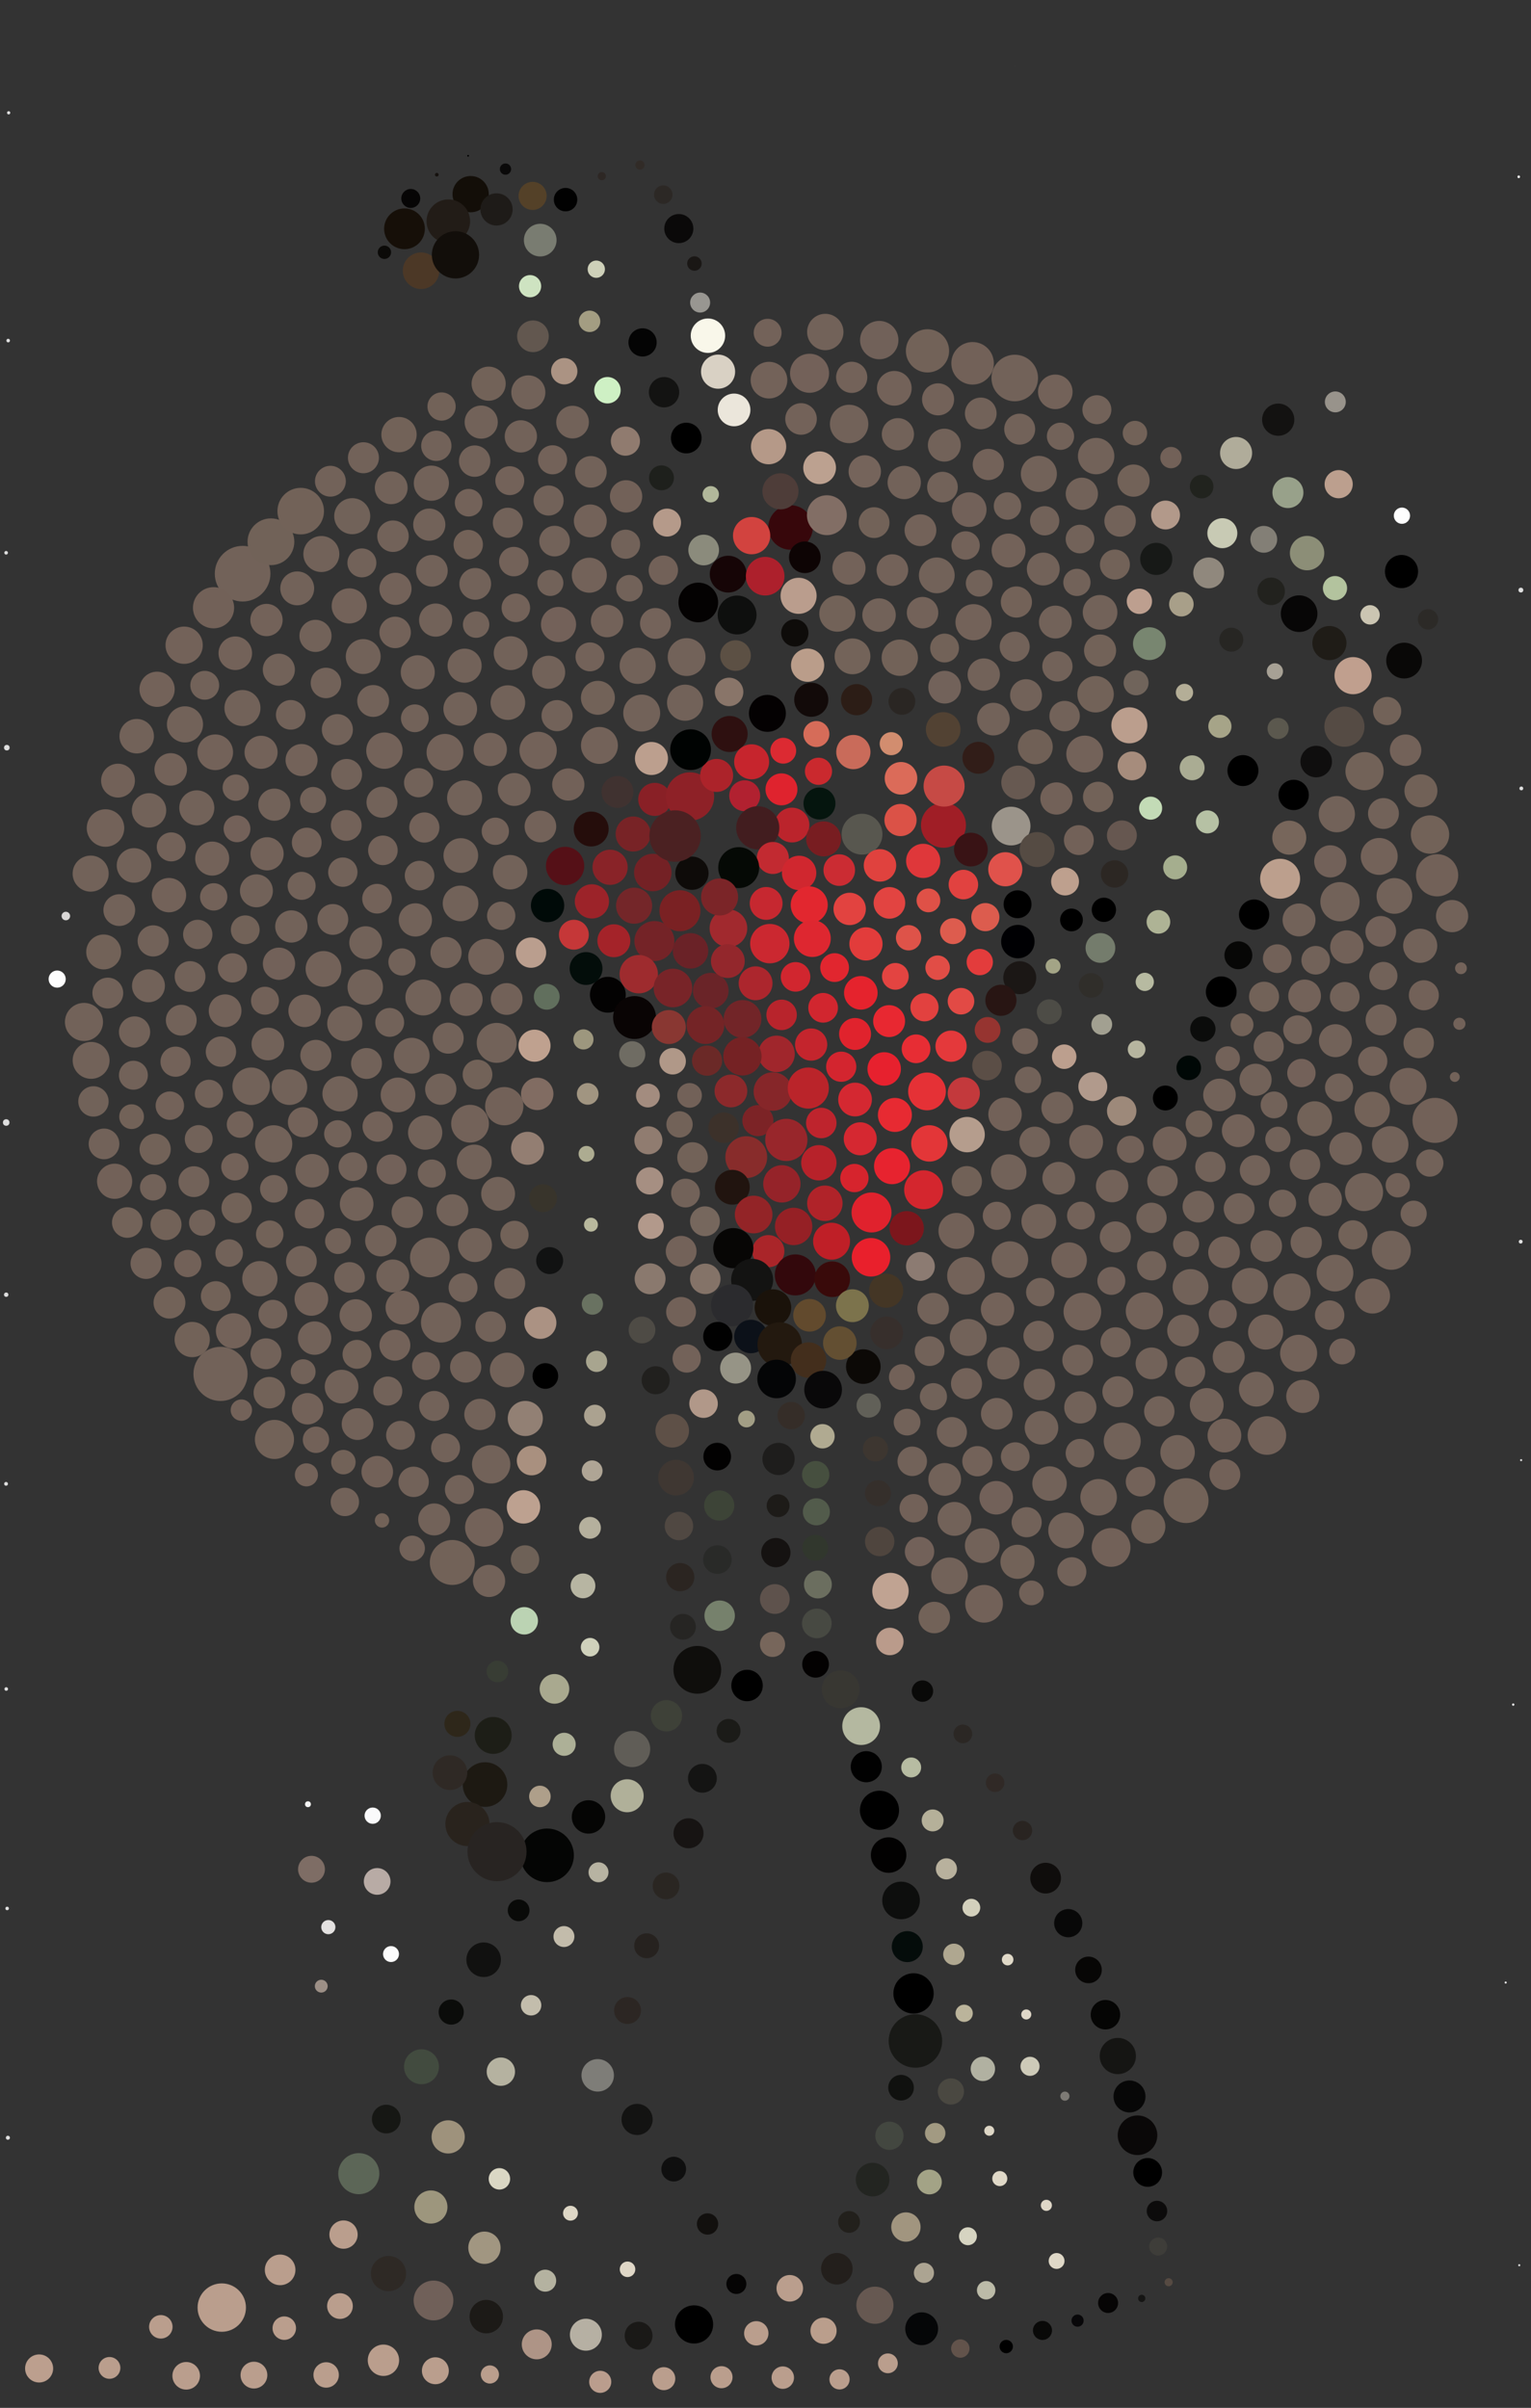 <?xml version="1.0" ?>
<!DOCTYPE svg PUBLIC "-//W3C//DTD SVG 1.1//EN" "http://www.w3.org/Graphics/SVG/1.1/DTD/svg11.dtd">
<svg width="318" height="500" version="1.1" xmlns="http://www.w3.org/2000/svg">
<rect width="100%" height="100%" fill="#333333" stroke="none"/>
<circle cx="97.76" cy="40.317" r="3.768" fill="rgb(19,14,8)" />
<circle cx="110.628" cy="40.678" r="2.917" fill="rgb(84,65,40)" />
<circle cx="90.726" cy="36.282" r="0.379" fill="rgb(21,17,14)" />
<circle cx="93.122" cy="45.936" r="4.524" fill="rgb(34,28,23)" />
<circle cx="117.471" cy="41.458" r="2.437" fill="rgb(1,1,1)" />
<circle cx="84.015" cy="47.512" r="4.231" fill="rgb(22,15,8)" />
<circle cx="103.133" cy="43.488" r="3.345" fill="rgb(30,27,24)" />
<circle cx="112.207" cy="49.862" r="3.393" fill="rgb(121,124,113)" />
<circle cx="110.1" cy="59.429" r="2.306" fill="rgb(206,227,193)" />
<circle cx="159.444" cy="69.094" r="2.894" fill="rgb(115,98,89)" />
<circle cx="122.462" cy="66.723" r="2.225" fill="rgb(163,157,130)" />
<circle cx="110.699" cy="69.832" r="3.288" fill="rgb(98,87,79)" />
<circle cx="133.463" cy="71.101" r="2.933" fill="rgb(4,4,4)" />
<circle cx="202.013" cy="75.442" r="4.415" fill="rgb(114,97,88)" />
<circle cx="168.149" cy="77.508" r="4.054" fill="rgb(115,97,89)" />
<circle cx="87.459" cy="56.215" r="3.796" fill="rgb(76,56,38)" />
<circle cx="219.194" cy="81.366" r="3.588" fill="rgb(115,98,89)" />
<circle cx="185.752" cy="80.633" r="3.602" fill="rgb(115,98,89)" />
<circle cx="109.737" cy="81.48" r="3.537" fill="rgb(114,98,89)" />
<circle cx="118.925" cy="87.652" r="3.393" fill="rgb(114,98,89)" />
<circle cx="186.501" cy="90.17" r="3.344" fill="rgb(114,98,89)" />
<circle cx="108.184" cy="90.613" r="3.35" fill="rgb(114,98,89)" />
<circle cx="196.145" cy="92.434" r="3.415" fill="rgb(114,98,89)" />
<circle cx="142.537" cy="90.962" r="3.184" fill="rgb(0,0,0)" />
<circle cx="114.768" cy="95.48" r="3.017" fill="rgb(115,98,89)" />
<circle cx="98.59" cy="95.754" r="3.256" fill="rgb(114,98,89)" />
<circle cx="227.676" cy="94.71" r="3.781" fill="rgb(114,98,89)" />
<circle cx="75.49" cy="95.051" r="3.22" fill="rgb(114,98,89)" />
<circle cx="79.847" cy="52.387" r="1.387" fill="rgb(11,10,8)" />
<circle cx="137.394" cy="99.224" r="2.586" fill="rgb(30,32,28)" />
<circle cx="187.811" cy="100.19" r="3.459" fill="rgb(114,98,89)" />
<circle cx="97.341" cy="104.389" r="2.864" fill="rgb(115,98,89)" />
<circle cx="123.853" cy="55.897" r="1.798" fill="rgb(206,208,185)" />
<circle cx="113.944" cy="103.936" r="3.122" fill="rgb(114,98,89)" />
<circle cx="147.626" cy="102.638" r="1.703" fill="rgb(177,183,154)" />
<circle cx="201.312" cy="105.827" r="3.598" fill="rgb(114,97,89)" />
<circle cx="89.162" cy="108.941" r="3.342" fill="rgb(114,98,89)" />
<circle cx="90.629" cy="92.575" r="3.144" fill="rgb(114,98,89)" />
<circle cx="242.093" cy="106.945" r="2.997" fill="rgb(178,153,138)" />
<circle cx="181.555" cy="108.525" r="3.195" fill="rgb(114,98,88)" />
<circle cx="164.202" cy="109.533" r="4.621" fill="rgb(55,7,11)" />
<circle cx="156.115" cy="111.225" r="3.872" fill="rgb(210,67,63)" />
<circle cx="191.186" cy="110.104" r="3.297" fill="rgb(115,98,89)" />
<circle cx="224.324" cy="111.939" r="2.975" fill="rgb(114,98,89)" />
<circle cx="278.051" cy="100.542" r="2.926" fill="rgb(188,159,142)" />
<circle cx="115.194" cy="112.361" r="3.179" fill="rgb(114,98,89)" />
<circle cx="81.629" cy="111.344" r="3.27" fill="rgb(114,98,89)" />
<circle cx="200.562" cy="113.266" r="2.944" fill="rgb(115,98,89)" />
<circle cx="99.95" cy="87.651" r="3.441" fill="rgb(114,98,89)" />
<circle cx="146.159" cy="114.211" r="3.185" fill="rgb(139,139,124)" />
<circle cx="209.484" cy="114.316" r="3.518" fill="rgb(115,98,89)" />
<circle cx="267.511" cy="102.285" r="3.22" fill="rgb(152,161,138)" />
<circle cx="167.168" cy="115.718" r="3.285" fill="rgb(13,4,4)" />
<circle cx="211.799" cy="89.112" r="3.215" fill="rgb(114,98,89)" />
<circle cx="106.727" cy="116.616" r="3.058" fill="rgb(115,98,89)" />
<circle cx="271.491" cy="114.851" r="3.574" fill="rgb(140,142,119)" />
<circle cx="231.575" cy="117.231" r="3.111" fill="rgb(114,98,88)" />
<circle cx="66.745" cy="115.043" r="3.738" fill="rgb(114,98,89)" />
<circle cx="151.247" cy="119.222" r="3.823" fill="rgb(22,5,6)" />
<circle cx="216.694" cy="118.161" r="3.41" fill="rgb(114,98,89)" />
<circle cx="194.578" cy="119.477" r="3.715" fill="rgb(114,98,89)" />
<circle cx="291.103" cy="118.682" r="3.443" fill="rgb(0,0,0)" />
<circle cx="50.393" cy="119.127" r="5.778" fill="rgb(114,98,89)" />
<circle cx="82.141" cy="122.271" r="3.336" fill="rgb(115,98,89)" />
<circle cx="158.929" cy="119.647" r="4.012" fill="rgb(173,32,44)" />
<circle cx="211.112" cy="125.009" r="3.238" fill="rgb(115,98,88)" />
<circle cx="162.108" cy="102.024" r="3.748" fill="rgb(78,61,57)" />
<circle cx="107.143" cy="126.218" r="2.961" fill="rgb(115,98,89)" />
<circle cx="72.538" cy="125.815" r="3.649" fill="rgb(115,98,89)" />
<circle cx="182.585" cy="127.725" r="3.476" fill="rgb(114,98,89)" />
<circle cx="153.103" cy="127.705" r="4.039" fill="rgb(14,15,14)" />
<circle cx="173.927" cy="127.416" r="3.758" fill="rgb(114,98,88)" />
<circle cx="98.892" cy="129.703" r="2.74" fill="rgb(114,98,89)" />
<circle cx="126.09" cy="128.965" r="3.364" fill="rgb(115,98,89)" />
<circle cx="202.21" cy="129.202" r="3.751" fill="rgb(115,98,89)" />
<circle cx="269.836" cy="127.429" r="3.807" fill="rgb(7,6,6)" />
<circle cx="90.488" cy="128.764" r="3.441" fill="rgb(114,98,89)" />
<circle cx="284.573" cy="127.673" r="2.01" fill="rgb(203,197,178)" />
<circle cx="65.528" cy="132.039" r="3.335" fill="rgb(114,98,89)" />
<circle cx="165.091" cy="131.42" r="2.834" fill="rgb(14,12,10)" />
<circle cx="228.493" cy="135.079" r="3.329" fill="rgb(114,98,88)" />
<circle cx="210.758" cy="134.28" r="3.115" fill="rgb(114,98,89)" />
<circle cx="48.873" cy="135.646" r="3.485" fill="rgb(115,98,89)" />
<circle cx="186.89" cy="136.575" r="3.772" fill="rgb(114,98,88)" />
<circle cx="170.239" cy="97.132" r="3.401" fill="rgb(188,161,144)" />
<circle cx="142.616" cy="136.442" r="3.927" fill="rgb(114,98,89)" />
<circle cx="38.248" cy="133.979" r="3.87" fill="rgb(115,98,89)" />
<circle cx="75.168" cy="116.886" r="3.006" fill="rgb(114,98,89)" />
<circle cx="132.45" cy="138.261" r="3.751" fill="rgb(114,98,89)" />
<circle cx="232.65" cy="108.182" r="3.265" fill="rgb(114,98,89)" />
<circle cx="96.502" cy="138.229" r="3.538" fill="rgb(114,98,89)" />
<circle cx="113.957" cy="139.595" r="3.433" fill="rgb(114,98,89)" />
<circle cx="255.754" cy="132.828" r="2.491" fill="rgb(39,38,35)" />
<circle cx="67.698" cy="141.816" r="3.164" fill="rgb(114,98,89)" />
<circle cx="42.527" cy="142.3" r="2.994" fill="rgb(114,98,89)" />
<circle cx="168.508" cy="145.303" r="3.543" fill="rgb(18,10,9)" />
<circle cx="124.998" cy="36.576" r="0.849" fill="rgb(45,39,36)" />
<circle cx="124.188" cy="144.901" r="3.528" fill="rgb(114,98,88)" />
<circle cx="144.237" cy="54.724" r="1.505" fill="rgb(26,23,21)" />
<circle cx="177.918" cy="145.291" r="3.24" fill="rgb(44,29,22)" />
<circle cx="215.777" cy="98.405" r="3.744" fill="rgb(114,98,89)" />
<circle cx="187.333" cy="145.644" r="2.78" fill="rgb(42,38,35)" />
<circle cx="253.889" cy="110.718" r="3.112" fill="rgb(200,202,180)" />
<circle cx="60.386" cy="148.437" r="3.076" fill="rgb(114,98,89)" />
<circle cx="89.596" cy="100.332" r="3.649" fill="rgb(114,98,89)" />
<circle cx="221.13" cy="148.699" r="3.159" fill="rgb(114,98,89)" />
<circle cx="133.286" cy="148.07" r="3.836" fill="rgb(114,98,89)" />
<circle cx="296.606" cy="128.605" r="2.11" fill="rgb(44,42,39)" />
<circle cx="115.707" cy="148.602" r="3.231" fill="rgb(114,98,89)" />
<circle cx="249.593" cy="101.042" r="2.452" fill="rgb(33,35,30)" />
<circle cx="206.339" cy="149.325" r="3.391" fill="rgb(114,98,89)" />
<circle cx="151.551" cy="152.415" r="3.744" fill="rgb(46,16,16)" />
<circle cx="253.38" cy="150.831" r="2.404" fill="rgb(166,164,136)" />
<circle cx="265.472" cy="151.27" r="2.195" fill="rgb(91,88,78)" />
<circle cx="291.645" cy="137.17" r="3.717" fill="rgb(9,8,7)" />
<circle cx="215.038" cy="155.076" r="3.622" fill="rgb(112,96,86)" />
<circle cx="124.506" cy="154.788" r="3.837" fill="rgb(115,98,89)" />
<circle cx="156.12" cy="158.189" r="3.635" fill="rgb(198,37,45)" />
<circle cx="205.282" cy="96.451" r="3.241" fill="rgb(115,98,89)" />
<circle cx="92.418" cy="156.22" r="3.819" fill="rgb(115,98,89)" />
<circle cx="111.771" cy="155.829" r="3.876" fill="rgb(115,98,89)" />
<circle cx="152.778" cy="136.131" r="3.177" fill="rgb(92,80,68)" />
<circle cx="225.307" cy="156.581" r="3.83" fill="rgb(115,98,89)" />
<circle cx="276.13" cy="133.537" r="3.545" fill="rgb(31,28,23)" />
<circle cx="54.226" cy="156.217" r="3.435" fill="rgb(115,98,89)" />
<circle cx="273.386" cy="158.14" r="3.275" fill="rgb(15,14,14)" />
<circle cx="35.455" cy="159.769" r="3.376" fill="rgb(115,98,89)" />
<circle cx="283.423" cy="160.131" r="3.964" fill="rgb(114,98,88)" />
<circle cx="71.988" cy="160.808" r="3.209" fill="rgb(114,98,89)" />
<circle cx="291.947" cy="155.782" r="3.266" fill="rgb(115,98,89)" />
<circle cx="86.952" cy="162.533" r="3.032" fill="rgb(114,98,89)" />
<circle cx="177.247" cy="156.167" r="3.556" fill="rgb(201,107,90)" />
<circle cx="187.141" cy="161.616" r="3.383" fill="rgb(219,107,89)" />
<circle cx="211.481" cy="162.482" r="3.503" fill="rgb(103,89,81)" />
<circle cx="118.039" cy="162.906" r="3.348" fill="rgb(114,97,88)" />
<circle cx="170.21" cy="166.848" r="3.322" fill="rgb(5,21,14)" />
<circle cx="65.028" cy="166.123" r="2.709" fill="rgb(114,98,89)" />
<circle cx="135.995" cy="165.995" r="3.433" fill="rgb(137,32,38)" />
<circle cx="79.334" cy="166.585" r="3.216" fill="rgb(114,98,89)" />
<circle cx="91.717" cy="84.413" r="2.933" fill="rgb(114,98,88)" />
<circle cx="295.137" cy="164.215" r="3.423" fill="rgb(113,97,87)" />
<circle cx="264.802" cy="139.414" r="1.689" fill="rgb(167,161,149)" />
<circle cx="219.436" cy="165.805" r="3.348" fill="rgb(114,97,88)" />
<circle cx="96.504" cy="165.682" r="3.639" fill="rgb(114,98,89)" />
<circle cx="258.167" cy="160.012" r="3.216" fill="rgb(0,0,0)" />
<circle cx="154.68" cy="165.238" r="3.212" fill="rgb(177,33,48)" />
<circle cx="287.355" cy="168.925" r="3.207" fill="rgb(114,98,89)" />
<circle cx="30.958" cy="168.275" r="3.57" fill="rgb(114,98,89)" />
<circle cx="143.318" cy="165.391" r="5.02" fill="rgb(142,33,39)" />
<circle cx="122.609" cy="108.171" r="3.413" fill="rgb(115,98,89)" />
<circle cx="277.669" cy="169.064" r="3.761" fill="rgb(114,98,89)" />
<circle cx="210.013" cy="171.534" r="4.02" fill="rgb(155,148,138)" />
<circle cx="164.503" cy="171.323" r="3.614" fill="rgb(187,36,44)" />
<circle cx="157.391" cy="171.894" r="4.483" fill="rgb(66,29,31)" />
<circle cx="238.997" cy="167.819" r="2.392" fill="rgb(195,219,182)" />
<circle cx="71.918" cy="171.407" r="3.194" fill="rgb(115,98,89)" />
<circle cx="195.963" cy="171.362" r="4.677" fill="rgb(160,30,38)" />
<circle cx="122.792" cy="172.144" r="3.626" fill="rgb(37,13,11)" />
<circle cx="179.049" cy="173.218" r="4.243" fill="rgb(88,87,79)" />
<circle cx="131.51" cy="173.183" r="3.639" fill="rgb(120,35,38)" />
<circle cx="126.17" cy="81.033" r="2.745" fill="rgb(206,240,196)" />
<circle cx="171.072" cy="174.193" r="3.633" fill="rgb(120,29,33)" />
<circle cx="49.227" cy="172.102" r="2.782" fill="rgb(115,97,89)" />
<circle cx="151.441" cy="143.68" r="2.959" fill="rgb(137,117,105)" />
<circle cx="233.025" cy="173.472" r="3.103" fill="rgb(102,87,80)" />
<circle cx="159.394" cy="148.131" r="3.837" fill="rgb(4,1,2)" />
<circle cx="201.658" cy="176.415" r="3.504" fill="rgb(57,19,21)" />
<circle cx="267.792" cy="173.947" r="3.533" fill="rgb(119,102,91)" />
<circle cx="62.638" cy="157.821" r="3.326" fill="rgb(115,98,89)" />
<circle cx="55.476" cy="177.296" r="3.445" fill="rgb(115,98,89)" />
<circle cx="160.526" cy="178.16" r="3.326" fill="rgb(194,42,49)" />
<circle cx="21.912" cy="171.941" r="3.894" fill="rgb(115,98,89)" />
<circle cx="44.075" cy="178.288" r="3.534" fill="rgb(115,98,89)" />
<circle cx="215.423" cy="176.41" r="3.63" fill="rgb(85,75,67)" />
<circle cx="95.715" cy="177.652" r="3.603" fill="rgb(114,98,89)" />
<circle cx="191.752" cy="178.766" r="3.552" fill="rgb(223,55,58)" />
<circle cx="174.321" cy="180.677" r="3.28" fill="rgb(203,44,51)" />
<circle cx="277.29" cy="122.129" r="2.514" fill="rgb(179,195,158)" />
<circle cx="88.139" cy="171.833" r="3.132" fill="rgb(115,98,89)" />
<circle cx="165.982" cy="181.264" r="3.572" fill="rgb(208,39,47)" />
<circle cx="143.716" cy="181.323" r="3.458" fill="rgb(14,11,9)" />
<circle cx="276.311" cy="178.864" r="3.343" fill="rgb(114,97,89)" />
<circle cx="27.832" cy="179.704" r="3.586" fill="rgb(114,98,89)" />
<circle cx="250.792" cy="170.665" r="2.391" fill="rgb(182,193,164)" />
<circle cx="135.59" cy="181.179" r="3.892" fill="rgb(116,33,37)" />
<circle cx="105.955" cy="181.118" r="3.581" fill="rgb(114,98,89)" />
<circle cx="71.206" cy="181.103" r="3.045" fill="rgb(114,98,89)" />
<circle cx="87.146" cy="181.815" r="3.074" fill="rgb(114,98,89)" />
<circle cx="265.89" cy="182.474" r="4.152" fill="rgb(188,159,141)" />
<circle cx="231.501" cy="181.478" r="2.839" fill="rgb(44,39,35)" />
<circle cx="209.262" cy="105.077" r="2.848" fill="rgb(114,98,89)" />
<circle cx="221.22" cy="183.048" r="2.893" fill="rgb(190,160,142)" />
<circle cx="18.83" cy="181.408" r="3.746" fill="rgb(114,98,89)" />
<circle cx="289.623" cy="186.042" r="3.704" fill="rgb(114,98,89)" />
<circle cx="35.097" cy="185.877" r="3.565" fill="rgb(115,98,89)" />
<circle cx="203.71" cy="85.85" r="3.291" fill="rgb(114,98,89)" />
<circle cx="168.082" cy="187.909" r="3.85" fill="rgb(226,39,47)" />
<circle cx="131.707" cy="188.068" r="3.748" fill="rgb(116,38,41)" />
<circle cx="170.007" cy="160.156" r="2.819" fill="rgb(202,41,46)" />
<circle cx="184.739" cy="187.486" r="3.285" fill="rgb(226,68,65)" />
<circle cx="211.355" cy="187.774" r="2.9" fill="rgb(0,0,0)" />
<circle cx="78.316" cy="186.616" r="3.081" fill="rgb(115,98,89)" />
<circle cx="278.323" cy="187.24" r="4.077" fill="rgb(114,98,89)" />
<circle cx="229.286" cy="188.926" r="2.52" fill="rgb(0,0,0)" />
<circle cx="24.776" cy="188.987" r="3.297" fill="rgb(114,98,89)" />
<circle cx="104.103" cy="190.167" r="2.935" fill="rgb(114,98,89)" />
<circle cx="260.49" cy="189.927" r="3.146" fill="rgb(0,0,0)" />
<circle cx="269.818" cy="191.028" r="3.419" fill="rgb(114,98,89)" />
<circle cx="151.298" cy="192.756" r="3.91" fill="rgb(161,41,46)" />
<circle cx="95.659" cy="187.594" r="3.702" fill="rgb(114,98,89)" />
<circle cx="86.276" cy="191.02" r="3.45" fill="rgb(114,98,89)" />
<circle cx="69.137" cy="190.922" r="3.196" fill="rgb(114,98,89)" />
<circle cx="222.557" cy="191.028" r="2.362" fill="rgb(0,0,0)" />
<circle cx="197.946" cy="193.358" r="2.69" fill="rgb(221,92,78)" />
<circle cx="50.357" cy="147.024" r="3.742" fill="rgb(114,98,89)" />
<circle cx="48.966" cy="163.562" r="2.731" fill="rgb(115,98,89)" />
<circle cx="60.509" cy="192.38" r="3.348" fill="rgb(114,98,89)" />
<circle cx="211.417" cy="195.525" r="3.474" fill="rgb(0,0,3)" />
<circle cx="119.198" cy="194.095" r="3.103" fill="rgb(197,55,56)" />
<circle cx="179.866" cy="196.002" r="3.45" fill="rgb(226,60,59)" />
<circle cx="294.985" cy="196.392" r="3.542" fill="rgb(114,98,89)" />
<circle cx="279.754" cy="196.648" r="3.462" fill="rgb(114,97,88)" />
<circle cx="21.531" cy="197.674" r="3.623" fill="rgb(114,98,88)" />
<circle cx="257.219" cy="198.365" r="2.896" fill="rgb(7,7,6)" />
<circle cx="110.294" cy="197.813" r="3.15" fill="rgb(186,158,142)" />
<circle cx="194.846" cy="82.927" r="3.329" fill="rgb(115,98,89)" />
<circle cx="204.663" cy="190.445" r="2.922" fill="rgb(220,92,78)" />
<circle cx="273.281" cy="199.399" r="2.967" fill="rgb(114,98,89)" />
<circle cx="265.296" cy="199.066" r="2.978" fill="rgb(114,97,88)" />
<circle cx="92.646" cy="197.796" r="3.235" fill="rgb(114,98,89)" />
<circle cx="105.884" cy="99.81" r="3" fill="rgb(115,98,89)" />
<circle cx="203.506" cy="199.773" r="2.734" fill="rgb(227,60,60)" />
<circle cx="153.431" cy="180.163" r="4.252" fill="rgb(5,9,5)" />
<circle cx="173.355" cy="200.921" r="2.986" fill="rgb(225,38,47)" />
<circle cx="228.568" cy="196.845" r="3.087" fill="rgb(116,124,108)" />
<circle cx="57.949" cy="200.124" r="3.352" fill="rgb(114,97,89)" />
<circle cx="218.729" cy="200.62" r="1.556" fill="rgb(163,164,134)" />
<circle cx="165.242" cy="202.845" r="3.069" fill="rgb(209,38,47)" />
<circle cx="117.197" cy="77.084" r="2.735" fill="rgb(171,147,131)" />
<circle cx="287.335" cy="202.669" r="2.928" fill="rgb(114,98,89)" />
<circle cx="67.19" cy="201.2" r="3.713" fill="rgb(115,98,89)" />
<circle cx="211.811" cy="203.025" r="3.424" fill="rgb(27,23,21)" />
<circle cx="156.944" cy="204.181" r="3.516" fill="rgb(172,38,45)" />
<circle cx="94.606" cy="52.918" r="4.907" fill="rgb(18,14,10)" />
<circle cx="122.73" cy="97.985" r="3.283" fill="rgb(114,98,89)" />
<circle cx="98.709" cy="121.241" r="3.294" fill="rgb(114,98,89)" />
<circle cx="178.8" cy="206.166" r="3.487" fill="rgb(229,35,45)" />
<circle cx="253.66" cy="205.945" r="3.195" fill="rgb(0,0,0)" />
<circle cx="56.276" cy="112.497" r="4.856" fill="rgb(113,98,88)" />
<circle cx="226.635" cy="204.619" r="2.558" fill="rgb(48,46,42)" />
<circle cx="30.837" cy="204.705" r="3.418" fill="rgb(114,98,89)" />
<circle cx="270.978" cy="206.805" r="3.394" fill="rgb(115,98,89)" />
<circle cx="149.457" cy="186.26" r="3.846" fill="rgb(123,37,40)" />
<circle cx="207.899" cy="207.709" r="3.234" fill="rgb(40,21,19)" />
<circle cx="22.393" cy="206.211" r="3.2" fill="rgb(114,98,89)" />
<circle cx="210.77" cy="78.495" r="4.836" fill="rgb(114,98,89)" />
<circle cx="122.402" cy="119.443" r="3.637" fill="rgb(115,98,89)" />
<circle cx="279.312" cy="206.996" r="3.085" fill="rgb(114,98,89)" />
<circle cx="199.604" cy="207.901" r="2.761" fill="rgb(226,74,69)" />
<circle cx="55.036" cy="207.8" r="2.899" fill="rgb(114,97,88)" />
<circle cx="126.251" cy="206.561" r="3.72" fill="rgb(3,2,2)" />
<circle cx="192.023" cy="209.163" r="2.927" fill="rgb(226,65,63)" />
<circle cx="235.443" cy="99.799" r="3.345" fill="rgb(114,98,88)" />
<circle cx="185.112" cy="154.426" r="2.391" fill="rgb(210,141,111)" />
<circle cx="113.563" cy="206.985" r="2.678" fill="rgb(97,111,93)" />
<circle cx="117.373" cy="179.822" r="3.981" fill="rgb(85,16,23)" />
<circle cx="301.61" cy="190.233" r="3.345" fill="rgb(114,98,89)" />
<circle cx="96.825" cy="207.532" r="3.415" fill="rgb(115,98,89)" />
<circle cx="237.779" cy="203.887" r="1.893" fill="rgb(183,186,161)" />
<circle cx="217.948" cy="210.1" r="2.587" fill="rgb(77,76,70)" />
<circle cx="159.64" cy="92.752" r="3.661" fill="rgb(181,153,136)" />
<circle cx="63.276" cy="209.902" r="3.373" fill="rgb(115,98,89)" />
<circle cx="286.867" cy="211.783" r="3.217" fill="rgb(114,98,89)" />
<circle cx="37.647" cy="211.845" r="3.197" fill="rgb(114,98,89)" />
<circle cx="205.132" cy="213.869" r="2.678" fill="rgb(150,52,48)" />
<circle cx="145.043" cy="125.104" r="4.123" fill="rgb(4,2,2)" />
<circle cx="80.946" cy="212.302" r="2.996" fill="rgb(114,98,89)" />
<circle cx="70.073" cy="151.514" r="3.227" fill="rgb(114,98,89)" />
<circle cx="249.839" cy="213.685" r="2.63" fill="rgb(11,12,11)" />
<circle cx="269.525" cy="213.825" r="2.986" fill="rgb(114,98,89)" />
<circle cx="71.614" cy="212.538" r="3.645" fill="rgb(114,98,89)" />
<circle cx="177.603" cy="214.704" r="3.318" fill="rgb(224,35,45)" />
<circle cx="219.21" cy="129.171" r="3.41" fill="rgb(114,98,89)" />
<circle cx="212.914" cy="216.205" r="2.683" fill="rgb(115,98,89)" />
<circle cx="228.848" cy="212.716" r="2.157" fill="rgb(162,160,145)" />
<circle cx="75.955" cy="195.745" r="3.405" fill="rgb(114,98,89)" />
<circle cx="277.377" cy="216.102" r="3.422" fill="rgb(114,98,89)" />
<circle cx="147.044" cy="69.709" r="3.576" fill="rgb(249,247,234)" />
<circle cx="263.523" cy="217.309" r="3.124" fill="rgb(114,98,89)" />
<circle cx="55.636" cy="216.784" r="3.391" fill="rgb(114,98,89)" />
<circle cx="277.358" cy="83.454" r="2.17" fill="rgb(152,147,139)" />
<circle cx="161.295" cy="218.837" r="3.787" fill="rgb(160,38,44)" />
<circle cx="190.272" cy="217.787" r="2.982" fill="rgb(231,45,52)" />
<circle cx="254.999" cy="219.817" r="2.544" fill="rgb(115,98,89)" />
<circle cx="45.89" cy="218.371" r="3.152" fill="rgb(114,98,89)" />
<circle cx="135.311" cy="157.499" r="3.432" fill="rgb(188,159,142)" />
<circle cx="121.184" cy="215.838" r="2.092" fill="rgb(157,151,126)" />
<circle cx="111.018" cy="217.141" r="3.331" fill="rgb(191,161,143)" />
<circle cx="103.166" cy="216.553" r="4.147" fill="rgb(114,98,89)" />
<circle cx="139.714" cy="220.373" r="2.748" fill="rgb(176,152,136)" />
<circle cx="87.925" cy="207.133" r="3.724" fill="rgb(114,98,89)" />
<circle cx="65.606" cy="219.152" r="3.227" fill="rgb(114,98,89)" />
<circle cx="221.042" cy="219.425" r="2.541" fill="rgb(188,159,142)" />
<circle cx="36.466" cy="220.46" r="3.133" fill="rgb(115,98,89)" />
<circle cx="240.612" cy="191.429" r="2.453" fill="rgb(174,179,149)" />
<circle cx="285.123" cy="220.353" r="3.039" fill="rgb(115,98,89)" />
<circle cx="68.626" cy="99.927" r="3.203" fill="rgb(114,98,89)" />
<circle cx="174.729" cy="221.509" r="3.136" fill="rgb(211,37,47)" />
<circle cx="187.042" cy="170.281" r="3.342" fill="rgb(219,82,71)" />
<circle cx="236.077" cy="217.896" r="1.836" fill="rgb(182,181,159)" />
<circle cx="31.821" cy="195.38" r="3.235" fill="rgb(114,98,89)" />
<circle cx="183.654" cy="221.968" r="3.477" fill="rgb(231,33,46)" />
<circle cx="17.442" cy="212.207" r="3.954" fill="rgb(114,98,89)" />
<circle cx="27.709" cy="223.271" r="3.003" fill="rgb(114,98,89)" />
<circle cx="246.912" cy="221.739" r="2.554" fill="rgb(0,8,6)" />
<circle cx="76.126" cy="220.836" r="3.207" fill="rgb(114,98,89)" />
<circle cx="270.314" cy="222.817" r="2.945" fill="rgb(115,97,89)" />
<circle cx="99.18" cy="223.136" r="3.086" fill="rgb(114,98,88)" />
<circle cx="213.521" cy="224.239" r="2.734" fill="rgb(114,98,89)" />
<circle cx="204.334" cy="140.077" r="3.354" fill="rgb(114,98,89)" />
<circle cx="18.924" cy="220.187" r="3.834" fill="rgb(114,98,89)" />
<circle cx="149.148" cy="77.175" r="3.543" fill="rgb(217,209,196)" />
<circle cx="253.292" cy="227.363" r="3.383" fill="rgb(114,98,89)" />
<circle cx="168.482" cy="216.902" r="3.345" fill="rgb(196,37,45)" />
<circle cx="143.228" cy="227.465" r="2.56" fill="rgb(114,97,88)" />
<circle cx="264.025" cy="122.787" r="2.86" fill="rgb(34,34,30)" />
<circle cx="70.632" cy="227.126" r="3.664" fill="rgb(114,98,89)" />
<circle cx="91.551" cy="226.171" r="3.247" fill="rgb(114,98,89)" />
<circle cx="52.167" cy="225.559" r="3.893" fill="rgb(114,98,89)" />
<circle cx="200.184" cy="227.031" r="3.344" fill="rgb(195,57,60)" />
<circle cx="177.601" cy="228.321" r="3.502" fill="rgb(212,40,49)" />
<circle cx="82.669" cy="227.367" r="3.607" fill="rgb(115,98,89)" />
<circle cx="192.545" cy="226.634" r="3.923" fill="rgb(229,49,54)" />
<circle cx="264.627" cy="229.438" r="2.784" fill="rgb(114,98,89)" />
<circle cx="176.903" cy="78.351" r="3.241" fill="rgb(115,98,89)" />
<circle cx="278.131" cy="225.833" r="2.917" fill="rgb(114,98,89)" />
<circle cx="134.577" cy="227.49" r="2.473" fill="rgb(163,140,127)" />
<circle cx="85.513" cy="219.222" r="3.719" fill="rgb(114,98,89)" />
<circle cx="35.275" cy="229.591" r="2.95" fill="rgb(115,98,89)" />
<circle cx="232.984" cy="230.696" r="3.057" fill="rgb(157,137,122)" />
<circle cx="228.102" cy="165.485" r="3.157" fill="rgb(114,98,88)" />
<circle cx="285.011" cy="230.385" r="3.681" fill="rgb(115,98,88)" />
<circle cx="13.678" cy="190.217" r="0.889" fill="rgb(216,214,213)" />
<circle cx="219.614" cy="230.027" r="3.313" fill="rgb(114,98,89)" />
<circle cx="75.868" cy="204.98" r="3.685" fill="rgb(114,98,89)" />
<circle cx="122.07" cy="227.149" r="2.248" fill="rgb(161,149,129)" />
<circle cx="85.319" cy="41.209" r="1.969" fill="rgb(6,5,5)" />
<circle cx="147.625" cy="205.721" r="3.708" fill="rgb(106,36,40)" />
<circle cx="197.543" cy="217.246" r="3.245" fill="rgb(228,57,59)" />
<circle cx="111.587" cy="227.149" r="3.365" fill="rgb(129,108,98)" />
<circle cx="157.416" cy="232.697" r="3.223" fill="rgb(124,35,38)" />
<circle cx="130.041" cy="103.071" r="3.356" fill="rgb(114,97,88)" />
<circle cx="162.689" cy="155.89" r="2.682" fill="rgb(220,42,50)" />
<circle cx="104.74" cy="229.701" r="3.974" fill="rgb(114,97,88)" />
<circle cx="185.878" cy="231.516" r="3.533" fill="rgb(231,42,50)" />
<circle cx="242.051" cy="228" r="2.586" fill="rgb(0,0,0)" />
<circle cx="27.333" cy="231.878" r="2.567" fill="rgb(114,98,88)" />
<circle cx="196.217" cy="142.696" r="3.394" fill="rgb(114,98,90)" />
<circle cx="170.587" cy="233.192" r="3.165" fill="rgb(190,36,45)" />
<circle cx="273.063" cy="232.305" r="3.623" fill="rgb(114,98,88)" />
<circle cx="244.095" cy="180.113" r="2.49" fill="rgb(165,174,142)" />
<circle cx="141.144" cy="233.484" r="2.733" fill="rgb(114,98,88)" />
<circle cx="159.135" cy="187.597" r="3.41" fill="rgb(198,40,48)" />
<circle cx="97.633" cy="233.336" r="3.92" fill="rgb(115,98,89)" />
<circle cx="208.756" cy="231.379" r="3.474" fill="rgb(114,97,88)" />
<circle cx="78.45" cy="233.934" r="3.147" fill="rgb(115,98,89)" />
<circle cx="88.31" cy="235.185" r="3.557" fill="rgb(114,98,89)" />
<circle cx="178.679" cy="236.472" r="3.43" fill="rgb(213,40,49)" />
<circle cx="182.779" cy="179.701" r="3.372" fill="rgb(224,66,62)" />
<circle cx="200.877" cy="235.604" r="3.676" fill="rgb(181,157,141)" />
<circle cx="163.326" cy="236.704" r="4.386" fill="rgb(152,38,43)" />
<circle cx="41.277" cy="236.524" r="2.894" fill="rgb(114,98,89)" />
<circle cx="220.271" cy="90.591" r="2.827" fill="rgb(114,98,89)" />
<circle cx="213.116" cy="144.352" r="3.312" fill="rgb(114,98,89)" />
<circle cx="265.429" cy="236.587" r="2.621" fill="rgb(114,98,89)" />
<circle cx="162.317" cy="163.91" r="3.317" fill="rgb(223,35,46)" />
<circle cx="242.947" cy="237.427" r="3.506" fill="rgb(114,97,88)" />
<circle cx="32.223" cy="238.653" r="3.24" fill="rgb(114,98,88)" />
<circle cx="288.761" cy="237.633" r="3.786" fill="rgb(114,98,89)" />
<circle cx="166.381" cy="86.998" r="3.279" fill="rgb(115,98,89)" />
<circle cx="134.673" cy="236.788" r="2.913" fill="rgb(144,124,112)" />
<circle cx="196.095" cy="163.231" r="4.262" fill="rgb(198,74,69)" />
<circle cx="225.596" cy="237.107" r="3.509" fill="rgb(115,98,89)" />
<circle cx="234.799" cy="238.663" r="2.813" fill="rgb(114,97,88)" />
<circle cx="135.924" cy="195.411" r="4.153" fill="rgb(116,35,39)" />
<circle cx="143.842" cy="240.352" r="3.171" fill="rgb(114,98,88)" />
<circle cx="155.003" cy="240.281" r="4.345" fill="rgb(136,44,43)" />
<circle cx="151.176" cy="199.567" r="3.513" fill="rgb(147,39,44)" />
<circle cx="109.575" cy="238.445" r="3.424" fill="rgb(147,126,114)" />
<circle cx="97.256" cy="113.077" r="3.048" fill="rgb(115,98,88)" />
<circle cx="57.916" cy="139.064" r="3.333" fill="rgb(114,98,89)" />
<circle cx="131.318" cy="218.93" r="2.715" fill="rgb(111,108,99)" />
<circle cx="19.412" cy="228.712" r="3.153" fill="rgb(113,98,89)" />
<circle cx="170.081" cy="241.454" r="3.671" fill="rgb(183,34,42)" />
<circle cx="271.057" cy="241.825" r="3.167" fill="rgb(114,98,89)" />
<circle cx="48.792" cy="242.286" r="2.839" fill="rgb(115,98,89)" />
<circle cx="279.245" cy="150.891" r="4.169" fill="rgb(85,75,68)" />
<circle cx="98.508" cy="241.3" r="3.624" fill="rgb(114,98,89)" />
<circle cx="224.083" cy="174.448" r="3.1" fill="rgb(114,97,88)" />
<circle cx="64.845" cy="243.108" r="3.476" fill="rgb(114,98,89)" />
<circle cx="185.282" cy="242.162" r="3.74" fill="rgb(231,35,47)" />
<circle cx="89.686" cy="243.69" r="2.911" fill="rgb(114,98,89)" />
<circle cx="150.309" cy="234.17" r="3.167" fill="rgb(60,49,42)" />
<circle cx="177.469" cy="244.625" r="2.938" fill="rgb(214,36,45)" />
<circle cx="121.814" cy="239.599" r="1.645" fill="rgb(173,172,145)" />
<circle cx="122.537" cy="136.401" r="2.999" fill="rgb(115,98,89)" />
<circle cx="121.726" cy="201.115" r="3.409" fill="rgb(3,13,10)" />
<circle cx="241.455" cy="245.231" r="3.162" fill="rgb(114,98,89)" />
<circle cx="40.266" cy="245.372" r="3.197" fill="rgb(114,98,89)" />
<circle cx="162.398" cy="245.831" r="3.875" fill="rgb(149,35,41)" />
<circle cx="31.805" cy="246.551" r="2.734" fill="rgb(114,98,89)" />
<circle cx="152.109" cy="246.533" r="3.617" fill="rgb(33,20,15)" />
<circle cx="227.558" cy="144.16" r="3.784" fill="rgb(114,98,88)" />
<circle cx="230.995" cy="246.292" r="3.365" fill="rgb(115,98,89)" />
<circle cx="137.922" cy="81.444" r="3.152" fill="rgb(19,19,18)" />
<circle cx="240.165" cy="116.058" r="3.336" fill="rgb(23,25,23)" />
<circle cx="56.88" cy="246.859" r="2.863" fill="rgb(114,98,89)" />
<circle cx="134.939" cy="245.211" r="2.832" fill="rgb(166,143,130)" />
<circle cx="191.842" cy="247.058" r="4.042" fill="rgb(212,38,46)" />
<circle cx="142.381" cy="247.741" r="2.986" fill="rgb(114,98,89)" />
<circle cx="266.387" cy="249.875" r="2.832" fill="rgb(114,98,89)" />
<circle cx="21.606" cy="237.536" r="3.186" fill="rgb(114,98,89)" />
<circle cx="248.913" cy="250.561" r="3.284" fill="rgb(114,98,89)" />
<circle cx="49.15" cy="250.83" r="3.149" fill="rgb(114,98,88)" />
<circle cx="156.537" cy="252.2" r="3.911" fill="rgb(147,36,39)" />
<circle cx="257.381" cy="250.982" r="3.205" fill="rgb(114,98,89)" />
<circle cx="104.993" cy="35.111" r="1.172" fill="rgb(10,9,9)" />
<circle cx="296.975" cy="241.511" r="2.831" fill="rgb(114,98,89)" />
<circle cx="181.019" cy="251.771" r="4.151" fill="rgb(224,34,45)" />
<circle cx="64.298" cy="252.039" r="3.056" fill="rgb(115,98,89)" />
<circle cx="93.96" cy="251.304" r="3.306" fill="rgb(114,98,89)" />
<circle cx="219.63" cy="138.374" r="3.142" fill="rgb(114,98,89)" />
<circle cx="84.594" cy="251.729" r="3.26" fill="rgb(114,98,89)" />
<circle cx="239.17" cy="252.886" r="3.149" fill="rgb(114,98,89)" />
<circle cx="63.708" cy="174.956" r="3.089" fill="rgb(115,98,89)" />
<circle cx="11.874" cy="203.308" r="1.781" fill="rgb(254,254,254)" />
<circle cx="146.427" cy="253.598" r="3.095" fill="rgb(118,103,93)" />
<circle cx="176.482" cy="188.74" r="3.362" fill="rgb(226,67,64)" />
<circle cx="207.044" cy="252.463" r="2.92" fill="rgb(115,98,89)" />
<circle cx="34.483" cy="254.288" r="3.218" fill="rgb(114,98,88)" />
<circle cx="164.841" cy="254.672" r="3.881" fill="rgb(149,32,37)" />
<circle cx="188.336" cy="255.048" r="3.563" fill="rgb(124,22,28)" />
<circle cx="215.767" cy="253.627" r="3.606" fill="rgb(114,98,89)" />
<circle cx="198.658" cy="255.6" r="3.729" fill="rgb(114,97,88)" />
<circle cx="56.022" cy="256.284" r="2.852" fill="rgb(114,98,88)" />
<circle cx="179.618" cy="97.898" r="3.36" fill="rgb(117,100,91)" />
<circle cx="41.073" cy="194.038" r="3.046" fill="rgb(113,97,88)" />
<circle cx="231.659" cy="256.856" r="3.228" fill="rgb(114,98,89)" />
<circle cx="106.859" cy="256.427" r="2.928" fill="rgb(114,98,88)" />
<circle cx="79.097" cy="257.647" r="3.25" fill="rgb(114,98,89)" />
<circle cx="70.207" cy="257.718" r="2.681" fill="rgb(114,98,89)" />
<circle cx="246.358" cy="258.319" r="2.706" fill="rgb(114,98,89)" />
<circle cx="159.586" cy="259.804" r="3.337" fill="rgb(170,37,41)" />
<circle cx="281.015" cy="256.423" r="3.026" fill="rgb(114,98,88)" />
<circle cx="132.917" cy="34.272" r="0.962" fill="rgb(49,43,39)" />
<circle cx="152.314" cy="259.18" r="4.173" fill="rgb(7,6,5)" />
<circle cx="271.311" cy="257.983" r="3.248" fill="rgb(114,98,89)" />
<circle cx="98.657" cy="258.535" r="3.529" fill="rgb(114,98,89)" />
<circle cx="263.015" cy="258.747" r="3.276" fill="rgb(114,98,89)" />
<circle cx="47.602" cy="260.201" r="2.855" fill="rgb(114,98,89)" />
<circle cx="141.481" cy="259.827" r="3.195" fill="rgb(115,98,89)" />
<circle cx="254.245" cy="260.044" r="3.286" fill="rgb(115,98,89)" />
<circle cx="62.602" cy="261.905" r="3.19" fill="rgb(114,98,89)" />
<circle cx="243.218" cy="95.021" r="2.214" fill="rgb(114,97,88)" />
<circle cx="209.769" cy="261.547" r="3.791" fill="rgb(114,98,89)" />
<circle cx="222.066" cy="261.672" r="3.684" fill="rgb(114,97,88)" />
<circle cx="105.487" cy="145.898" r="3.596" fill="rgb(114,98,89)" />
<circle cx="239.209" cy="262.844" r="3.031" fill="rgb(114,98,89)" />
<circle cx="236.661" cy="124.864" r="2.627" fill="rgb(189,159,143)" />
<circle cx="200.814" cy="245.283" r="3.145" fill="rgb(113,97,87)" />
<circle cx="191.18" cy="262.971" r="2.995" fill="rgb(140,123,114)" />
<circle cx="165.193" cy="264.737" r="4.261" fill="rgb(51,8,12)" />
<circle cx="156.224" cy="265.764" r="4.363" fill="rgb(19,19,18)" />
<circle cx="72.594" cy="265.257" r="3.175" fill="rgb(114,98,89)" />
<circle cx="172.854" cy="265.635" r="3.698" fill="rgb(57,10,10)" />
<circle cx="113.735" cy="188.034" r="3.462" fill="rgb(0,10,8)" />
<circle cx="53.98" cy="265.524" r="3.665" fill="rgb(114,98,89)" />
<circle cx="135.029" cy="265.546" r="3.209" fill="rgb(138,121,110)" />
<circle cx="247.282" cy="267.252" r="3.72" fill="rgb(114,98,89)" />
<circle cx="291.192" cy="107.084" r="1.689" fill="rgb(254,254,254)" />
<circle cx="259.615" cy="267.025" r="3.73" fill="rgb(114,98,89)" />
<circle cx="185.971" cy="202.741" r="2.773" fill="rgb(227,68,65)" />
<circle cx="184.055" cy="268.011" r="3.548" fill="rgb(68,54,37)" />
<circle cx="96.179" cy="267.382" r="3.001" fill="rgb(114,98,89)" />
<circle cx="152.045" cy="271.04" r="4.358" fill="rgb(43,43,46)" />
<circle cx="64.671" cy="269.73" r="3.492" fill="rgb(115,98,89)" />
<circle cx="131.8" cy="211.295" r="4.453" fill="rgb(9,4,4)" />
<circle cx="219.913" cy="244.664" r="3.399" fill="rgb(114,98,89)" />
<circle cx="200.64" cy="264.923" r="3.905" fill="rgb(115,98,89)" />
<circle cx="160.541" cy="271.528" r="3.804" fill="rgb(26,18,10)" />
<circle cx="268.35" cy="268.314" r="3.863" fill="rgb(114,98,89)" />
<circle cx="138.918" cy="213.268" r="3.53" fill="rgb(137,55,50)" />
<circle cx="177.049" cy="271.132" r="3.412" fill="rgb(124,115,76)" />
<circle cx="83.588" cy="271.521" r="3.505" fill="rgb(115,98,89)" />
<circle cx="141.23" cy="189.115" r="4.261" fill="rgb(122,33,35)" />
<circle cx="224.816" cy="272.365" r="3.912" fill="rgb(115,98,89)" />
<circle cx="56.682" cy="272.905" r="2.992" fill="rgb(114,98,89)" />
<circle cx="276.179" cy="273.089" r="3.053" fill="rgb(115,98,89)" />
<circle cx="237.7" cy="272.231" r="3.87" fill="rgb(115,98,89)" />
<circle cx="245.733" cy="276.293" r="3.29" fill="rgb(114,98,89)" />
<circle cx="207.194" cy="271.847" r="3.463" fill="rgb(115,98,89)" />
<circle cx="101.913" cy="275.483" r="3.172" fill="rgb(114,98,89)" />
<circle cx="44.355" cy="126.2" r="4.275" fill="rgb(114,97,88)" />
<circle cx="24.51" cy="162.099" r="3.513" fill="rgb(114,97,88)" />
<circle cx="112.231" cy="274.685" r="3.337" fill="rgb(171,146,131)" />
<circle cx="184.171" cy="276.775" r="3.389" fill="rgb(55,47,44)" />
<circle cx="48.506" cy="276.359" r="3.663" fill="rgb(115,98,89)" />
<circle cx="155.975" cy="277.524" r="3.479" fill="rgb(12,17,25)" />
<circle cx="149.082" cy="277.52" r="3.025" fill="rgb(1,1,1)" />
<circle cx="161.949" cy="279.188" r="4.618" fill="rgb(35,25,15)" />
<circle cx="215.728" cy="277.418" r="3.161" fill="rgb(114,98,89)" />
<circle cx="201.109" cy="277.725" r="3.832" fill="rgb(114,98,89)" />
<circle cx="262.879" cy="276.606" r="3.638" fill="rgb(115,98,89)" />
<circle cx="171.419" cy="68.941" r="3.777" fill="rgb(114,98,89)" />
<circle cx="257.198" cy="234.789" r="3.407" fill="rgb(115,98,89)" />
<circle cx="180.914" cy="261.077" r="4.001" fill="rgb(233,32,44)" />
<circle cx="288.987" cy="259.623" r="4.049" fill="rgb(114,98,89)" />
<circle cx="73.297" cy="242.263" r="2.978" fill="rgb(114,98,89)" />
<circle cx="298.062" cy="232.646" r="4.675" fill="rgb(114,97,88)" />
<circle cx="74.08" cy="250.027" r="3.493" fill="rgb(114,98,89)" />
<circle cx="224.53" cy="252.419" r="2.889" fill="rgb(115,98,89)" />
<circle cx="303.126" cy="212.587" r="1.262" fill="rgb(114,98,89)" />
<circle cx="176.369" cy="88.037" r="3.99" fill="rgb(114,98,89)" />
<circle cx="303.455" cy="201.062" r="1.225" fill="rgb(115,99,90)" />
<circle cx="193.086" cy="280.565" r="3.083" fill="rgb(114,98,89)" />
<circle cx="136.144" cy="129.463" r="3.206" fill="rgb(116,99,90)" />
<circle cx="55.245" cy="281.116" r="3.204" fill="rgb(114,98,89)" />
<circle cx="151.818" cy="226.544" r="3.403" fill="rgb(140,41,43)" />
<circle cx="269.733" cy="281.008" r="3.845" fill="rgb(115,98,89)" />
<circle cx="167.935" cy="282.422" r="3.682" fill="rgb(67,46,28)" />
<circle cx="223.848" cy="282.428" r="3.198" fill="rgb(114,98,89)" />
<circle cx="294.672" cy="216.573" r="3.161" fill="rgb(114,98,88)" />
<circle cx="65.344" cy="277.858" r="3.466" fill="rgb(114,98,89)" />
<circle cx="142.629" cy="282.086" r="2.936" fill="rgb(115,98,89)" />
<circle cx="260.665" cy="243.024" r="3.151" fill="rgb(114,98,89)" />
<circle cx="230.833" cy="265.98" r="2.9" fill="rgb(114,97,89)" />
<circle cx="91.594" cy="274.627" r="4.157" fill="rgb(114,98,89)" />
<circle cx="255.213" cy="281.775" r="3.324" fill="rgb(114,98,89)" />
<circle cx="88.494" cy="283.648" r="2.902" fill="rgb(115,98,89)" />
<circle cx="203.383" cy="121.115" r="2.774" fill="rgb(114,98,89)" />
<circle cx="208.406" cy="283.087" r="3.365" fill="rgb(114,98,89)" />
<circle cx="140.218" cy="173.602" r="5.342" fill="rgb(75,33,34)" />
<circle cx="135.193" cy="254.593" r="2.672" fill="rgb(178,153,139)" />
<circle cx="247.193" cy="284.871" r="3.13" fill="rgb(114,98,89)" />
<circle cx="152.788" cy="284.087" r="3.212" fill="rgb(150,148,134)" />
<circle cx="123.914" cy="282.693" r="2.196" fill="rgb(168,165,143)" />
<circle cx="105.34" cy="284.475" r="3.594" fill="rgb(114,98,89)" />
<circle cx="161.307" cy="286.343" r="4.008" fill="rgb(4,5,6)" />
<circle cx="215.879" cy="287.484" r="3.254" fill="rgb(114,98,89)" />
<circle cx="70.95" cy="287.93" r="3.496" fill="rgb(114,98,89)" />
<circle cx="256.744" cy="94.064" r="3.329" fill="rgb(176,172,154)" />
<circle cx="188.72" cy="194.728" r="2.63" fill="rgb(222,83,73)" />
<circle cx="290.324" cy="246.12" r="2.523" fill="rgb(114,97,88)" />
<circle cx="200.753" cy="287.31" r="3.226" fill="rgb(115,98,89)" />
<circle cx="55.945" cy="289.19" r="3.275" fill="rgb(114,98,88)" />
<circle cx="185.356" cy="118.376" r="3.278" fill="rgb(115,98,89)" />
<circle cx="80.546" cy="288.852" r="3.011" fill="rgb(114,98,89)" />
<circle cx="154.226" cy="211.586" r="3.923" fill="rgb(114,37,40)" />
<circle cx="170.967" cy="288.566" r="3.914" fill="rgb(9,8,9)" />
<circle cx="247.613" cy="159.435" r="2.586" fill="rgb(170,172,147)" />
<circle cx="146.528" cy="212.857" r="3.927" fill="rgb(116,36,38)" />
<circle cx="193.874" cy="290.026" r="2.821" fill="rgb(113,98,89)" />
<circle cx="292.474" cy="225.58" r="3.827" fill="rgb(114,97,88)" />
<circle cx="260.961" cy="288.463" r="3.615" fill="rgb(114,98,89)" />
<circle cx="113.277" cy="285.727" r="2.663" fill="rgb(0,0,0)" />
<circle cx="232.175" cy="288.983" r="3.205" fill="rgb(114,98,89)" />
<circle cx="90.181" cy="291.948" r="3.114" fill="rgb(114,98,89)" />
<circle cx="224.392" cy="292.248" r="3.343" fill="rgb(114,98,89)" />
<circle cx="265.495" cy="87.147" r="3.346" fill="rgb(19,18,17)" />
<circle cx="250.645" cy="291.747" r="3.51" fill="rgb(114,98,89)" />
<circle cx="180.432" cy="291.856" r="2.523" fill="rgb(97,96,88)" />
<circle cx="223.685" cy="120.934" r="2.825" fill="rgb(114,98,89)" />
<circle cx="295.745" cy="206.665" r="3.116" fill="rgb(114,97,88)" />
<circle cx="193.035" cy="237.431" r="3.778" fill="rgb(227,54,56)" />
<circle cx="146.136" cy="291.471" r="2.961" fill="rgb(177,152,137)" />
<circle cx="188.407" cy="295.305" r="2.774" fill="rgb(114,98,89)" />
<circle cx="182.626" cy="70.621" r="3.984" fill="rgb(113,97,89)" />
<circle cx="164.334" cy="293.951" r="2.841" fill="rgb(53,45,40)" />
<circle cx="240.794" cy="293.067" r="3.151" fill="rgb(114,98,89)" />
<circle cx="53.26" cy="184.979" r="3.421" fill="rgb(114,98,89)" />
<circle cx="239.171" cy="283.105" r="3.295" fill="rgb(114,98,89)" />
<circle cx="109.109" cy="294.548" r="3.646" fill="rgb(146,128,116)" />
<circle cx="74.267" cy="295.714" r="3.295" fill="rgb(114,98,89)" />
<circle cx="184.676" cy="212.033" r="3.315" fill="rgb(232,40,49)" />
<circle cx="172.721" cy="257.741" r="3.838" fill="rgb(191,31,39)" />
<circle cx="197.709" cy="297.383" r="3.129" fill="rgb(114,98,89)" />
<circle cx="285.091" cy="269.127" r="3.633" fill="rgb(114,97,88)" />
<circle cx="79.533" cy="176.573" r="3.071" fill="rgb(115,98,89)" />
<circle cx="65.628" cy="298.973" r="2.735" fill="rgb(114,97,88)" />
<circle cx="254.321" cy="298.099" r="3.502" fill="rgb(114,97,88)" />
<circle cx="216.324" cy="296.476" r="3.488" fill="rgb(114,98,89)" />
<circle cx="46.758" cy="209.884" r="3.399" fill="rgb(115,98,89)" />
<circle cx="83.201" cy="298.042" r="3" fill="rgb(114,98,89)" />
<circle cx="123.56" cy="293.946" r="2.251" fill="rgb(171,162,144)" />
<circle cx="257.982" cy="212.798" r="2.373" fill="rgb(114,98,88)" />
<circle cx="170.836" cy="298.242" r="2.53" fill="rgb(176,170,145)" />
<circle cx="44.704" cy="156.212" r="3.704" fill="rgb(115,98,89)" />
<circle cx="92.549" cy="300.66" r="3.004" fill="rgb(114,98,89)" />
<circle cx="159.722" cy="78.939" r="3.81" fill="rgb(115,98,89)" />
<circle cx="233.095" cy="299.253" r="3.84" fill="rgb(114,98,89)" />
<circle cx="35.198" cy="270.499" r="3.308" fill="rgb(114,98,88)" />
<circle cx="288.12" cy="147.641" r="2.926" fill="rgb(114,98,88)" />
<circle cx="139.629" cy="297.096" r="3.488" fill="rgb(94,80,71)" />
<circle cx="132.674" cy="202.288" r="3.986" fill="rgb(158,43,46)" />
<circle cx="181.827" cy="300.873" r="2.608" fill="rgb(61,54,48)" />
<circle cx="148.849" cy="161.016" r="3.429" fill="rgb(172,35,42)" />
<circle cx="244.592" cy="301.571" r="3.582" fill="rgb(114,98,89)" />
<circle cx="71.322" cy="303.614" r="2.538" fill="rgb(114,98,88)" />
<circle cx="49.866" cy="233.501" r="2.761" fill="rgb(115,98,89)" />
<circle cx="224.314" cy="301.755" r="2.969" fill="rgb(114,98,89)" />
<circle cx="210.874" cy="302.478" r="2.983" fill="rgb(114,98,89)" />
<circle cx="203.015" cy="303.424" r="3.142" fill="rgb(115,98,89)" />
<circle cx="78.357" cy="305.603" r="3.279" fill="rgb(114,97,88)" />
<circle cx="170.967" cy="209.269" r="3.082" fill="rgb(209,38,47)" />
<circle cx="196.223" cy="307.199" r="3.397" fill="rgb(114,98,89)" />
<circle cx="169.425" cy="306.216" r="2.836" fill="rgb(70,79,63)" />
<circle cx="110.414" cy="303.291" r="3.07" fill="rgb(169,144,127)" />
<circle cx="102.018" cy="304.07" r="3.981" fill="rgb(114,98,89)" />
<circle cx="217.995" cy="308.059" r="3.579" fill="rgb(114,98,89)" />
<circle cx="236.905" cy="307.665" r="3.074" fill="rgb(115,98,89)" />
<circle cx="137.778" cy="118.402" r="3.048" fill="rgb(114,97,88)" />
<circle cx="62.648" cy="183.948" r="2.91" fill="rgb(114,98,89)" />
<circle cx="43.403" cy="227.131" r="2.922" fill="rgb(114,98,89)" />
<circle cx="85.915" cy="307.707" r="3.156" fill="rgb(114,98,89)" />
<circle cx="95.434" cy="309.311" r="3.022" fill="rgb(114,98,89)" />
<circle cx="122.996" cy="305.414" r="2.157" fill="rgb(175,165,149)" />
<circle cx="41.986" cy="253.887" r="2.718" fill="rgb(114,98,89)" />
<circle cx="30.334" cy="262.352" r="3.222" fill="rgb(114,98,89)" />
<circle cx="206.925" cy="311.009" r="3.483" fill="rgb(114,97,89)" />
<circle cx="39.922" cy="278.157" r="3.662" fill="rgb(114,98,88)" />
<circle cx="228.193" cy="310.912" r="3.798" fill="rgb(114,98,89)" />
<circle cx="182.366" cy="310.063" r="2.691" fill="rgb(53,47,43)" />
<circle cx="86.163" cy="149.154" r="2.881" fill="rgb(114,98,89)" />
<circle cx="140.424" cy="306.829" r="3.711" fill="rgb(63,55,50)" />
<circle cx="189.786" cy="313.193" r="2.95" fill="rgb(114,97,88)" />
<circle cx="32.624" cy="143.131" r="3.658" fill="rgb(115,98,89)" />
<circle cx="278.774" cy="280.628" r="2.695" fill="rgb(114,97,89)" />
<circle cx="161.616" cy="312.662" r="2.371" fill="rgb(29,27,24)" />
<circle cx="122.746" cy="254.307" r="1.449" fill="rgb(184,184,157)" />
<circle cx="169.569" cy="313.932" r="2.807" fill="rgb(82,91,75)" />
<circle cx="246.025" cy="143.791" r="1.801" fill="rgb(180,174,151)" />
<circle cx="141.463" cy="272.415" r="3.099" fill="rgb(114,97,88)" />
<circle cx="149.385" cy="312.625" r="3.139" fill="rgb(61,68,55)" />
<circle cx="167.745" cy="138.125" r="3.451" fill="rgb(186,157,138)" />
<circle cx="195.906" cy="151.47" r="3.593" fill="rgb(82,66,51)" />
<circle cx="277.285" cy="264.355" r="3.814" fill="rgb(114,98,89)" />
<circle cx="45.804" cy="285.289" r="5.625" fill="rgb(114,98,89)" />
<circle cx="205.01" cy="221.272" r="3.07" fill="rgb(91,78,70)" />
<circle cx="198.251" cy="315.398" r="3.516" fill="rgb(114,98,89)" />
<circle cx="213.243" cy="316.091" r="3.125" fill="rgb(114,98,89)" />
<circle cx="100.575" cy="317.18" r="3.979" fill="rgb(115,98,89)" />
<circle cx="126.719" cy="180.094" r="3.655" fill="rgb(137,35,40)" />
<circle cx="221.441" cy="317.805" r="3.712" fill="rgb(114,98,89)" />
<circle cx="103.459" cy="247.896" r="3.516" fill="rgb(114,98,89)" />
<circle cx="169.334" cy="321.4" r="2.677" fill="rgb(49,55,45)" />
<circle cx="62.461" cy="106.136" r="4.835" fill="rgb(114,98,88)" />
<circle cx="142.296" cy="145.916" r="3.749" fill="rgb(114,98,89)" />
<circle cx="161.151" cy="322.404" r="3.04" fill="rgb(21,18,17)" />
<circle cx="38.422" cy="150.415" r="3.751" fill="rgb(114,98,89)" />
<circle cx="182.72" cy="320.105" r="3.048" fill="rgb(79,69,62)" />
<circle cx="101.834" cy="155.626" r="3.453" fill="rgb(115,98,89)" />
<circle cx="190.995" cy="322.185" r="3.052" fill="rgb(114,97,89)" />
<circle cx="179.318" cy="283.774" r="3.592" fill="rgb(12,9,6)" />
<circle cx="189.478" cy="303.441" r="3.062" fill="rgb(114,98,89)" />
<circle cx="122.541" cy="317.252" r="2.263" fill="rgb(181,176,157)" />
<circle cx="141.022" cy="316.875" r="2.955" fill="rgb(80,72,66)" />
<circle cx="149.009" cy="323.847" r="2.972" fill="rgb(41,42,40)" />
<circle cx="200.102" cy="183.684" r="3.067" fill="rgb(225,66,64)" />
<circle cx="160.936" cy="332.038" r="3.087" fill="rgb(94,82,76)" />
<circle cx="55.35" cy="128.749" r="3.356" fill="rgb(115,98,89)" />
<circle cx="270.599" cy="289.964" r="3.437" fill="rgb(114,97,88)" />
<circle cx="184.958" cy="330.379" r="3.782" fill="rgb(192,163,146)" />
<circle cx="141.288" cy="327.491" r="2.932" fill="rgb(43,37,33)" />
<circle cx="121.09" cy="329.309" r="2.571" fill="rgb(183,181,162)" />
<circle cx="79.846" cy="155.874" r="3.775" fill="rgb(115,98,89)" />
<circle cx="128.257" cy="164.445" r="3.317" fill="rgb(64,50,48)" />
<circle cx="169.658" cy="337.103" r="3.079" fill="rgb(71,73,66)" />
<circle cx="82.071" cy="131.322" r="3.264" fill="rgb(115,98,89)" />
<circle cx="171.328" cy="249.861" r="3.681" fill="rgb(176,35,41)" />
<circle cx="149.478" cy="335.505" r="3.161" fill="rgb(118,129,108)" />
<circle cx="108.893" cy="336.561" r="2.847" fill="rgb(187,211,179)" />
<circle cx="101.578" cy="328.279" r="3.343" fill="rgb(114,98,89)" />
<circle cx="50.13" cy="292.812" r="2.217" fill="rgb(115,98,89)" />
<circle cx="141.853" cy="337.8" r="2.677" fill="rgb(38,37,35)" />
<circle cx="154.203" cy="219.349" r="3.982" fill="rgb(117,34,36)" />
<circle cx="133.346" cy="276.171" r="2.779" fill="rgb(78,75,69)" />
<circle cx="194.06" cy="335.88" r="3.27" fill="rgb(114,98,88)" />
<circle cx="184.824" cy="340.854" r="2.853" fill="rgb(186,155,139)" />
<circle cx="162.347" cy="210.738" r="3.165" fill="rgb(184,36,44)" />
<circle cx="144.837" cy="346.738" r="4.959" fill="rgb(15,14,12)" />
<circle cx="103.324" cy="347.086" r="2.24" fill="rgb(56,61,52)" />
<circle cx="286.791" cy="193.397" r="3.183" fill="rgb(114,97,89)" />
<circle cx="283.322" cy="247.53" r="3.953" fill="rgb(114,98,89)" />
<circle cx="122.569" cy="342.041" r="1.926" fill="rgb(207,209,187)" />
<circle cx="57.006" cy="298.901" r="4.062" fill="rgb(114,98,88)" />
<circle cx="44.822" cy="269.144" r="3.103" fill="rgb(114,98,88)" />
<circle cx="115.166" cy="350.695" r="3.08" fill="rgb(169,169,143)" />
<circle cx="145.424" cy="62.828" r="2.075" fill="rgb(152,150,145)" />
<circle cx="204.4" cy="333.028" r="3.913" fill="rgb(114,97,88)" />
<circle cx="169.569" cy="152.423" r="2.697" fill="rgb(214,108,89)" />
<circle cx="169.398" cy="345.593" r="2.774" fill="rgb(3,1,1)" />
<circle cx="35.57" cy="175.859" r="3.01" fill="rgb(115,98,89)" />
<circle cx="89.287" cy="261.117" r="4.12" fill="rgb(114,98,89)" />
<circle cx="93.946" cy="324.446" r="4.668" fill="rgb(114,98,88)" />
<circle cx="263.148" cy="298.089" r="4.003" fill="rgb(114,97,88)" />
<circle cx="79.351" cy="315.719" r="1.49" fill="rgb(114,98,88)" />
<circle cx="155.166" cy="349.995" r="3.269" fill="rgb(0,0,0)" />
<circle cx="102.441" cy="360.36" r="3.835" fill="rgb(29,30,23)" />
<circle cx="174.619" cy="350.796" r="3.937" fill="rgb(56,55,50)" />
<circle cx="61.733" cy="122.174" r="3.52" fill="rgb(114,98,89)" />
<circle cx="131.298" cy="363.186" r="3.757" fill="rgb(96,93,87)" />
<circle cx="235.736" cy="89.931" r="2.54" fill="rgb(114,98,88)" />
<circle cx="195.759" cy="101.149" r="3.18" fill="rgb(114,98,89)" />
<circle cx="245.383" cy="125.468" r="2.544" fill="rgb(168,159,137)" />
<circle cx="127.5" cy="195.348" r="3.418" fill="rgb(164,35,41)" />
<circle cx="143.427" cy="197.447" r="3.683" fill="rgb(106,34,39)" />
<circle cx="95.006" cy="357.962" r="2.703" fill="rgb(46,39,26)" />
<circle cx="28.393" cy="152.872" r="3.581" fill="rgb(114,98,89)" />
<circle cx="199.992" cy="360.047" r="1.942" fill="rgb(43,39,36)" />
<circle cx="81.26" cy="101.288" r="3.405" fill="rgb(114,98,89)" />
<circle cx="117.181" cy="362.206" r="2.396" fill="rgb(173,176,151)" />
<circle cx="178.867" cy="358.427" r="3.922" fill="rgb(180,184,160)" />
<circle cx="174.438" cy="278.893" r="3.481" fill="rgb(99,79,50)" />
<circle cx="189.261" cy="367.01" r="2.068" fill="rgb(183,188,162)" />
<circle cx="262.497" cy="111.989" r="2.784" fill="rgb(131,127,118)" />
<circle cx="234.576" cy="150.615" r="3.742" fill="rgb(187,158,141)" />
<circle cx="56.846" cy="237.522" r="3.863" fill="rgb(114,98,89)" />
<circle cx="63.643" cy="306.255" r="2.396" fill="rgb(115,98,89)" />
<circle cx="214.234" cy="330.769" r="2.562" fill="rgb(113,97,88)" />
<circle cx="100.743" cy="370.567" r="4.634" fill="rgb(29,25,18)" />
<circle cx="75.441" cy="136.334" r="3.622" fill="rgb(114,98,89)" />
<circle cx="254.417" cy="306.204" r="3.201" fill="rgb(114,97,88)" />
<circle cx="93.461" cy="368.095" r="3.599" fill="rgb(47,41,37)" />
<circle cx="105.877" cy="266.502" r="3.207" fill="rgb(114,98,89)" />
<circle cx="112.14" cy="373.036" r="2.235" fill="rgb(174,159,138)" />
<circle cx="151.327" cy="359.419" r="2.483" fill="rgb(27,27,24)" />
<circle cx="136.188" cy="286.612" r="2.914" fill="rgb(33,32,30)" />
<circle cx="122.234" cy="377.286" r="3.471" fill="rgb(5,5,4)" />
<circle cx="193.718" cy="378.011" r="2.275" fill="rgb(181,176,153)" />
<circle cx="177.073" cy="136.294" r="3.716" fill="rgb(115,99,89)" />
<circle cx="60.121" cy="225.752" r="3.693" fill="rgb(114,98,89)" />
<circle cx="130.267" cy="372.892" r="3.427" fill="rgb(176,176,153)" />
<circle cx="63.883" cy="292.533" r="3.263" fill="rgb(115,98,89)" />
<circle cx="206.689" cy="370.192" r="1.923" fill="rgb(48,41,38)" />
<circle cx="138.548" cy="108.521" r="2.906" fill="rgb(181,154,138)" />
<circle cx="168.726" cy="194.891" r="3.829" fill="rgb(222,39,48)" />
<circle cx="246.364" cy="311.603" r="4.659" fill="rgb(114,98,88)" />
<circle cx="145.894" cy="369.267" r="2.99" fill="rgb(20,20,19)" />
<circle cx="169.885" cy="329.023" r="2.893" fill="rgb(107,110,95)" />
<circle cx="222.624" cy="326.376" r="3.017" fill="rgb(114,98,89)" />
<circle cx="56.982" cy="167.088" r="3.337" fill="rgb(114,98,89)" />
<circle cx="113.63" cy="385.261" r="5.568" fill="rgb(4,5,4)" />
<circle cx="196.577" cy="388.073" r="2.193" fill="rgb(184,177,157)" />
<circle cx="155.052" cy="294.648" r="1.753" fill="rgb(162,158,133)" />
<circle cx="97.09" cy="378.757" r="4.584" fill="rgb(41,35,29)" />
<circle cx="268.701" cy="165.067" r="3.151" fill="rgb(0,0,0)" />
<circle cx="182.675" cy="375.906" r="4.066" fill="rgb(0,0,0)" />
<circle cx="129.942" cy="113.01" r="3.021" fill="rgb(114,98,89)" />
<circle cx="50.936" cy="193.073" r="2.988" fill="rgb(114,98,88)" />
<circle cx="124.316" cy="388.783" r="2.071" fill="rgb(183,179,162)" />
<circle cx="208.807" cy="180.504" r="3.543" fill="rgb(224,82,75)" />
<circle cx="103.234" cy="384.503" r="6.135" fill="rgb(40,36,34)" />
<circle cx="197.221" cy="327.219" r="3.805" fill="rgb(114,98,89)" />
<circle cx="201.754" cy="396.132" r="1.847" fill="rgb(211,208,188)" />
<circle cx="203.22" cy="157.36" r="3.315" fill="rgb(49,29,24)" />
<circle cx="194.756" cy="200.945" r="2.544" fill="rgb(225,77,70)" />
<circle cx="275.256" cy="249.056" r="3.465" fill="rgb(114,98,89)" />
<circle cx="78.339" cy="390.679" r="2.772" fill="rgb(184,171,165)" />
<circle cx="212.381" cy="380.113" r="2.009" fill="rgb(41,36,33)" />
<circle cx="107.724" cy="396.687" r="2.257" fill="rgb(9,10,8)" />
<circle cx="130.744" cy="122.146" r="2.756" fill="rgb(114,98,89)" />
<circle cx="161.71" cy="302.954" r="3.349" fill="rgb(30,29,28)" />
<circle cx="63.964" cy="374.649" r="0.611" fill="rgb(244,244,243)" />
<circle cx="286.477" cy="177.839" r="3.834" fill="rgb(115,98,89)" />
<circle cx="238.515" cy="316.991" r="3.538" fill="rgb(114,98,88)" />
<circle cx="249.038" cy="233.358" r="2.765" fill="rgb(114,98,88)" />
<circle cx="198.133" cy="405.821" r="2.222" fill="rgb(175,167,144)" />
<circle cx="143.009" cy="380.684" r="3.117" fill="rgb(23,20,19)" />
<circle cx="93.09" cy="215.577" r="3.218" fill="rgb(114,98,89)" />
<circle cx="184.572" cy="385.206" r="3.687" fill="rgb(2,1,1)" />
<circle cx="209.296" cy="406.919" r="1.203" fill="rgb(223,216,199)" />
<circle cx="81.317" cy="242.831" r="3.113" fill="rgb(114,97,89)" />
<circle cx="117.133" cy="402.127" r="2.172" fill="rgb(195,188,171)" />
<circle cx="230.78" cy="321.324" r="4.028" fill="rgb(114,97,88)" />
<circle cx="217.181" cy="389.997" r="3.191" fill="rgb(15,13,12)" />
<circle cx="209.511" cy="243.383" r="3.686" fill="rgb(114,98,89)" />
<circle cx="100.459" cy="406.942" r="3.589" fill="rgb(17,17,16)" />
<circle cx="38.995" cy="262.372" r="2.83" fill="rgb(114,97,88)" />
<circle cx="187.156" cy="394.63" r="3.908" fill="rgb(13,14,13)" />
<circle cx="138.429" cy="356.282" r="3.252" fill="rgb(62,65,56)" />
<circle cx="81.218" cy="405.762" r="1.657" fill="rgb(252,252,252)" />
<circle cx="77.508" cy="145.559" r="3.306" fill="rgb(114,98,89)" />
<circle cx="251.419" cy="242.298" r="3.155" fill="rgb(114,98,89)" />
<circle cx="211.335" cy="324.311" r="3.542" fill="rgb(114,98,88)" />
<circle cx="213.162" cy="418.305" r="1.046" fill="rgb(223,215,199)" />
<circle cx="214.918" cy="237.133" r="3.183" fill="rgb(114,98,89)" />
<circle cx="138.342" cy="391.612" r="2.777" fill="rgb(42,38,34)" />
<circle cx="200.264" cy="418.062" r="1.797" fill="rgb(187,180,155)" />
<circle cx="68.196" cy="400.17" r="1.472" fill="rgb(228,226,225)" />
<circle cx="221.881" cy="399.349" r="2.928" fill="rgb(8,8,8)" />
<circle cx="82.02" cy="279.336" r="3.209" fill="rgb(115,98,89)" />
<circle cx="93.719" cy="417.808" r="2.612" fill="rgb(11,12,10)" />
<circle cx="112.248" cy="171.628" r="3.288" fill="rgb(115,98,89)" />
<circle cx="71.63" cy="311.876" r="2.949" fill="rgb(114,98,89)" />
<circle cx="64.699" cy="388.154" r="2.789" fill="rgb(126,109,101)" />
<circle cx="176.334" cy="117.963" r="3.443" fill="rgb(115,98,89)" />
<circle cx="96.723" cy="283.861" r="3.238" fill="rgb(114,98,89)" />
<circle cx="110.312" cy="416.398" r="2.122" fill="rgb(195,189,172)" />
<circle cx="238.74" cy="133.657" r="3.406" fill="rgb(120,134,112)" />
<circle cx="160.527" cy="226.656" r="4.001" fill="rgb(134,38,41)" />
<circle cx="148.972" cy="302.467" r="2.872" fill="rgb(2,1,1)" />
<circle cx="188.448" cy="404.218" r="3.219" fill="rgb(4,12,10)" />
<circle cx="101.497" cy="79.672" r="3.544" fill="rgb(114,98,88)" />
<circle cx="228.495" cy="127.15" r="3.598" fill="rgb(114,98,89)" />
<circle cx="204.149" cy="429.604" r="2.532" fill="rgb(177,177,161)" />
<circle cx="87.546" cy="429.163" r="3.626" fill="rgb(66,75,63)" />
<circle cx="235.12" cy="159.041" r="2.987" fill="rgb(166,140,124)" />
<circle cx="102.882" cy="172.614" r="2.833" fill="rgb(115,98,89)" />
<circle cx="167.889" cy="225.934" r="4.273" fill="rgb(186,36,42)" />
<circle cx="279.5" cy="238.51" r="3.4" fill="rgb(114,98,89)" />
<circle cx="197.51" cy="434.293" r="2.72" fill="rgb(74,72,65)" />
<circle cx="213.944" cy="429.074" r="1.981" fill="rgb(205,202,184)" />
<circle cx="134.312" cy="404.044" r="2.588" fill="rgb(38,34,31)" />
<circle cx="73.159" cy="107.188" r="3.744" fill="rgb(113,98,89)" />
<circle cx="187.329" cy="285.965" r="2.683" fill="rgb(114,97,88)" />
<circle cx="189.747" cy="413.937" r="4.187" fill="rgb(0,0,0)" />
<circle cx="190.136" cy="423.81" r="5.556" fill="rgb(24,25,22)" />
<circle cx="140.998" cy="47.468" r="3.022" fill="rgb(10,9,9)" />
<circle cx="171.745" cy="106.983" r="4.141" fill="rgb(130,110,101)" />
<circle cx="229.607" cy="418.357" r="3.062" fill="rgb(5,5,4)" />
<circle cx="82.877" cy="90.251" r="3.667" fill="rgb(114,98,88)" />
<circle cx="260.791" cy="224.216" r="3.336" fill="rgb(114,98,89)" />
<circle cx="104.031" cy="430.184" r="2.942" fill="rgb(181,178,160)" />
<circle cx="194.246" cy="442.955" r="2.12" fill="rgb(162,154,130)" />
<circle cx="129.904" cy="91.601" r="3.027" fill="rgb(144,123,111)" />
<circle cx="205.479" cy="442.454" r="1.041" fill="rgb(222,215,198)" />
<circle cx="187.154" cy="433.511" r="2.661" fill="rgb(16,17,15)" />
<circle cx="192.645" cy="72.854" r="4.49" fill="rgb(114,98,88)" />
<circle cx="99.685" cy="293.705" r="3.25" fill="rgb(114,98,89)" />
<circle cx="124.147" cy="430.945" r="3.372" fill="rgb(126,125,120)" />
<circle cx="106.81" cy="163.936" r="3.413" fill="rgb(114,98,89)" />
<circle cx="80.232" cy="440.028" r="2.981" fill="rgb(22,23,20)" />
<circle cx="221.19" cy="435.268" r="0.95" fill="rgb(125,122,117)" />
<circle cx="168.15" cy="273.118" r="3.391" fill="rgb(98,74,45)" />
<circle cx="77.411" cy="377.026" r="1.692" fill="rgb(250,250,251)" />
<circle cx="93.089" cy="443.728" r="3.449" fill="rgb(158,146,124)" />
<circle cx="146.869" cy="220.238" r="3.137" fill="rgb(107,41,39)" />
<circle cx="232.177" cy="426.934" r="3.763" fill="rgb(21,21,19)" />
<circle cx="165.872" cy="123.722" r="3.747" fill="rgb(186,157,141)" />
<circle cx="184.739" cy="443.494" r="2.933" fill="rgb(67,71,64)" />
<circle cx="132.327" cy="440.106" r="3.233" fill="rgb(19,19,18)" />
<circle cx="123.045" cy="270.797" r="2.204" fill="rgb(105,114,97)" />
<circle cx="204.02" cy="320.954" r="3.603" fill="rgb(114,98,89)" />
<circle cx="193.043" cy="453.092" r="2.573" fill="rgb(163,163,134)" />
<circle cx="44.388" cy="186.237" r="2.838" fill="rgb(115,98,89)" />
<circle cx="207.664" cy="452.385" r="1.565" fill="rgb(223,216,199)" />
<circle cx="137.763" cy="40.422" r="1.923" fill="rgb(44,40,37)" />
<circle cx="103.731" cy="452.44" r="2.225" fill="rgb(218,215,196)" />
<circle cx="297.025" cy="173.293" r="3.984" fill="rgb(114,98,88)" />
<circle cx="139.938" cy="450.42" r="2.567" fill="rgb(15,15,15)" />
<circle cx="216.07" cy="268.312" r="2.946" fill="rgb(114,98,89)" />
<circle cx="73.889" cy="273.152" r="3.366" fill="rgb(114,98,89)" />
<circle cx="234.608" cy="435.335" r="3.32" fill="rgb(7,7,7)" />
<circle cx="217.338" cy="457.943" r="1.156" fill="rgb(223,215,199)" />
<circle cx="262.556" cy="206.974" r="3.117" fill="rgb(114,98,88)" />
<circle cx="90.187" cy="315.512" r="3.319" fill="rgb(114,98,89)" />
<circle cx="66.728" cy="412.43" r="1.334" fill="rgb(156,143,134)" />
<circle cx="74.525" cy="451.365" r="4.265" fill="rgb(92,102,87)" />
<circle cx="176.356" cy="461.391" r="2.263" fill="rgb(34,32,28)" />
<circle cx="193.821" cy="271.749" r="3.276" fill="rgb(114,98,89)" />
<circle cx="89.499" cy="458.288" r="3.442" fill="rgb(157,150,125)" />
<circle cx="235.973" cy="141.787" r="2.591" fill="rgb(112,100,91)" />
<circle cx="231.715" cy="278.739" r="3.132" fill="rgb(114,98,89)" />
<circle cx="118.494" cy="459.576" r="1.546" fill="rgb(222,215,198)" />
<circle cx="112.785" cy="248.801" r="2.892" fill="rgb(56,52,43)" />
<circle cx="201.046" cy="464.36" r="1.861" fill="rgb(214,212,193)" />
<circle cx="236.269" cy="443.388" r="4.113" fill="rgb(10,8,8)" />
<circle cx="188.163" cy="462.444" r="3.045" fill="rgb(161,149,127)" />
<circle cx="23.806" cy="245.292" r="3.651" fill="rgb(114,97,88)" />
<circle cx="100.621" cy="466.746" r="3.356" fill="rgb(161,150,129)" />
<circle cx="106.068" cy="135.628" r="3.514" fill="rgb(114,98,89)" />
<circle cx="86.77" cy="139.599" r="3.535" fill="rgb(114,98,89)" />
<circle cx="146.959" cy="461.812" r="2.212" fill="rgb(18,16,14)" />
<circle cx="219.462" cy="469.489" r="1.648" fill="rgb(223,216,199)" />
<circle cx="173.82" cy="471.11" r="3.277" fill="rgb(35,31,28)" />
<circle cx="58.186" cy="471.342" r="3.181" fill="rgb(186,158,141)" />
<circle cx="191.911" cy="471.962" r="2.088" fill="rgb(172,164,146)" />
<circle cx="130.344" cy="471.224" r="1.615" fill="rgb(223,215,199)" />
<circle cx="238.379" cy="451.104" r="2.988" fill="rgb(0,0,0)" />
<circle cx="113.241" cy="473.584" r="2.282" fill="rgb(180,178,160)" />
<circle cx="227.827" cy="85.08" r="3.01" fill="rgb(114,98,89)" />
<circle cx="152.948" cy="474.265" r="2.075" fill="rgb(5,4,4)" />
<circle cx="293.626" cy="252.03" r="2.714" fill="rgb(114,98,89)" />
<circle cx="26.435" cy="253.859" r="3.172" fill="rgb(115,99,89)" />
<circle cx="179.932" cy="366.861" r="3.232" fill="rgb(1,1,1)" />
<circle cx="204.833" cy="475.577" r="1.914" fill="rgb(188,187,168)" />
<circle cx="164.044" cy="475.167" r="2.76" fill="rgb(186,158,141)" />
<circle cx="226.086" cy="409.054" r="2.763" fill="rgb(7,6,5)" />
<circle cx="80.687" cy="472.11" r="3.659" fill="rgb(46,41,37)" />
<circle cx="83.489" cy="199.756" r="2.819" fill="rgb(114,98,89)" />
<circle cx="85.614" cy="321.521" r="2.642" fill="rgb(114,98,89)" />
<circle cx="240.558" cy="466.497" r="1.866" fill="rgb(62,61,57)" />
<circle cx="90.04" cy="477.697" r="4.132" fill="rgb(112,96,89)" />
<circle cx="152.469" cy="85.122" r="3.396" fill="rgb(235,230,219)" />
<circle cx="159.898" cy="195.947" r="4.089" fill="rgb(203,40,48)" />
<circle cx="253.981" cy="272.874" r="2.91" fill="rgb(114,97,89)" />
<circle cx="181.726" cy="478.683" r="3.856" fill="rgb(102,88,81)" />
<circle cx="196.196" cy="134.566" r="2.991" fill="rgb(114,98,88)" />
<circle cx="130.341" cy="417.482" r="2.792" fill="rgb(44,38,35)" />
<circle cx="70.614" cy="478.856" r="2.669" fill="rgb(186,158,141)" />
<circle cx="100.98" cy="198.681" r="3.725" fill="rgb(115,98,89)" />
<circle cx="139.773" cy="205.158" r="4.01" fill="rgb(120,36,40)" />
<circle cx="101.002" cy="481.049" r="3.475" fill="rgb(28,26,23)" />
<circle cx="105.234" cy="207.44" r="3.298" fill="rgb(114,97,88)" />
<circle cx="181.24" cy="452.598" r="3.493" fill="rgb(35,37,33)" />
<circle cx="46.062" cy="479.172" r="5.024" fill="rgb(186,158,141)" />
<circle cx="144.162" cy="482.67" r="3.964" fill="rgb(0,0,0)" />
<circle cx="298.5" cy="181.755" r="4.385" fill="rgb(114,97,88)" />
<circle cx="171.052" cy="483.978" r="2.72" fill="rgb(186,158,140)" />
<circle cx="207.037" cy="293.575" r="3.284" fill="rgb(114,98,89)" />
<circle cx="157.086" cy="484.517" r="2.527" fill="rgb(186,158,141)" />
<circle cx="240.31" cy="459.123" r="2.129" fill="rgb(12,11,11)" />
<circle cx="97.23" cy="32.35" r="0.18" fill="rgb(0,0,0)" />
<circle cx="70.157" cy="235.441" r="2.83" fill="rgb(114,98,89)" />
<circle cx="59.047" cy="483.445" r="2.437" fill="rgb(186,158,141)" />
<circle cx="132.639" cy="485.009" r="2.892" fill="rgb(26,25,23)" />
<circle cx="224.705" cy="102.538" r="3.348" fill="rgb(114,98,89)" />
<circle cx="27.95" cy="214.296" r="3.244" fill="rgb(114,98,89)" />
<circle cx="71.352" cy="464.014" r="2.938" fill="rgb(186,158,141)" />
<circle cx="33.404" cy="483.168" r="2.438" fill="rgb(186,158,141)" />
<circle cx="121.689" cy="484.805" r="3.319" fill="rgb(182,176,163)" />
<circle cx="114.169" cy="261.765" r="2.802" fill="rgb(17,18,18)" />
<circle cx="191.439" cy="483.568" r="3.409" fill="rgb(5,6,7)" />
<circle cx="143.436" cy="155.672" r="4.233" fill="rgb(0,3,2)" />
<circle cx="111.485" cy="486.81" r="3.109" fill="rgb(174,148,134)" />
<circle cx="230.16" cy="478.219" r="2.075" fill="rgb(6,5,5)" />
<circle cx="79.644" cy="490.11" r="3.258" fill="rgb(186,158,141)" />
<circle cx="216.53" cy="483.914" r="1.979" fill="rgb(9,9,8)" />
<circle cx="242.734" cy="473.906" r="0.841" fill="rgb(86,74,66)" />
<circle cx="199.467" cy="487.674" r="1.911" fill="rgb(98,83,75)" />
<circle cx="114.312" cy="121.046" r="2.702" fill="rgb(114,98,89)" />
<circle cx="191.603" cy="351.162" r="2.221" fill="rgb(9,9,8)" />
<circle cx="209.003" cy="487.263" r="1.386" fill="rgb(0,0,0)" />
<circle cx="108.736" cy="312.905" r="3.468" fill="rgb(189,161,144)" />
<circle cx="184.421" cy="490.749" r="2.054" fill="rgb(186,158,141)" />
<circle cx="95.594" cy="147.198" r="3.498" fill="rgb(114,98,89)" />
<circle cx="62.966" cy="284.838" r="2.584" fill="rgb(114,98,89)" />
<circle cx="22.739" cy="491.698" r="2.261" fill="rgb(186,158,141)" />
<circle cx="122.944" cy="187.175" r="3.558" fill="rgb(156,35,41)" />
<circle cx="101.752" cy="493.062" r="1.887" fill="rgb(186,158,141)" />
<circle cx="90.428" cy="492.291" r="2.796" fill="rgb(186,158,141)" />
<circle cx="226.986" cy="225.634" r="3.004" fill="rgb(177,154,140)" />
<circle cx="223.82" cy="481.88" r="1.264" fill="rgb(8,7,9)" />
<circle cx="237.144" cy="477.264" r="0.754" fill="rgb(21,21,20)" />
<circle cx="251.052" cy="118.962" r="3.201" fill="rgb(144,136,125)" />
<circle cx="62.921" cy="233.031" r="3.119" fill="rgb(115,98,89)" />
<circle cx="315.561" cy="470.374" r="0.209" fill="rgb(236,236,236)" />
<circle cx="312.739" cy="411.675" r="0.21" fill="rgb(255,255,255)" />
<circle cx="124.673" cy="494.591" r="2.295" fill="rgb(186,157,141)" />
<circle cx="89.708" cy="118.525" r="3.285" fill="rgb(114,98,89)" />
<circle cx="137.873" cy="493.932" r="2.387" fill="rgb(186,158,141)" />
<circle cx="39.478" cy="202.778" r="3.195" fill="rgb(114,98,89)" />
<circle cx="149.863" cy="493.627" r="2.292" fill="rgb(186,158,141)" />
<circle cx="174.377" cy="494.08" r="2.095" fill="rgb(186,158,141)" />
<circle cx="281.043" cy="140.305" r="3.856" fill="rgb(192,159,142)" />
<circle cx="162.592" cy="493.719" r="2.33" fill="rgb(186,158,141)" />
<circle cx="216.988" cy="108.142" r="3.035" fill="rgb(114,98,89)" />
<circle cx="314.307" cy="353.96" r="0.235" fill="rgb(254,254,254)" />
<circle cx="109.052" cy="323.835" r="2.951" fill="rgb(110,97,87)" />
<circle cx="67.744" cy="493.161" r="2.64" fill="rgb(186,158,141)" />
<circle cx="38.674" cy="493.339" r="2.865" fill="rgb(186,158,141)" />
<circle cx="302.17" cy="223.636" r="1.025" fill="rgb(114,98,89)" />
<circle cx="52.745" cy="493.195" r="2.782" fill="rgb(186,158,141)" />
<circle cx="146.492" cy="265.557" r="3.167" fill="rgb(132,115,104)" />
<circle cx="1.799" cy="23.421" r="0.338" fill="rgb(222,222,222)" />
<circle cx="116.01" cy="129.678" r="3.65" fill="rgb(115,97,89)" />
<circle cx="192.839" cy="186.967" r="2.468" fill="rgb(223,81,71)" />
<circle cx="1.698" cy="70.725" r="0.372" fill="rgb(222,222,222)" />
<circle cx="1.417" cy="155.256" r="0.578" fill="rgb(222,222,222)" />
<circle cx="191.621" cy="127.221" r="3.268" fill="rgb(115,98,89)" />
<circle cx="315.948" cy="303.201" r="0.217" fill="rgb(223,223,223)" />
<circle cx="315.861" cy="257.832" r="0.397" fill="rgb(226,226,226)" />
<circle cx="1.287" cy="233.09" r="0.679" fill="rgb(222,222,222)" />
<circle cx="1.288" cy="268.845" r="0.454" fill="rgb(222,222,222)" />
<circle cx="81.583" cy="264.961" r="3.42" fill="rgb(114,98,89)" />
<circle cx="1.483" cy="396.292" r="0.368" fill="rgb(222,222,222)" />
<circle cx="40.879" cy="167.752" r="3.638" fill="rgb(114,98,89)" />
<circle cx="1.271" cy="114.786" r="0.375" fill="rgb(221,221,221)" />
<circle cx="1.297" cy="350.723" r="0.374" fill="rgb(222,222,222)" />
<circle cx="74.147" cy="281.229" r="2.999" fill="rgb(114,98,88)" />
<circle cx="1.257" cy="308.123" r="0.393" fill="rgb(222,222,222)" />
<circle cx="105.486" cy="108.548" r="3.118" fill="rgb(114,98,89)" />
<circle cx="8.125" cy="491.813" r="2.915" fill="rgb(188,159,142)" />
<circle cx="160.461" cy="341.46" r="2.608" fill="rgb(119,102,91)" />
<circle cx="1.64" cy="443.906" r="0.42" fill="rgb(222,222,222)" />
<circle cx="315.989" cy="163.716" r="0.397" fill="rgb(222,222,222)" />
<circle cx="315.898" cy="122.533" r="0.499" fill="rgb(225,225,225)" />
<circle cx="48.284" cy="200.984" r="3.033" fill="rgb(115,98,89)" />
<circle cx="315.452" cy="36.712" r="0.274" fill="rgb(240,240,240)" />
<circle cx="210.705" cy="13.672" r="0.017" fill="rgb(255,255,255)" />
</svg>
